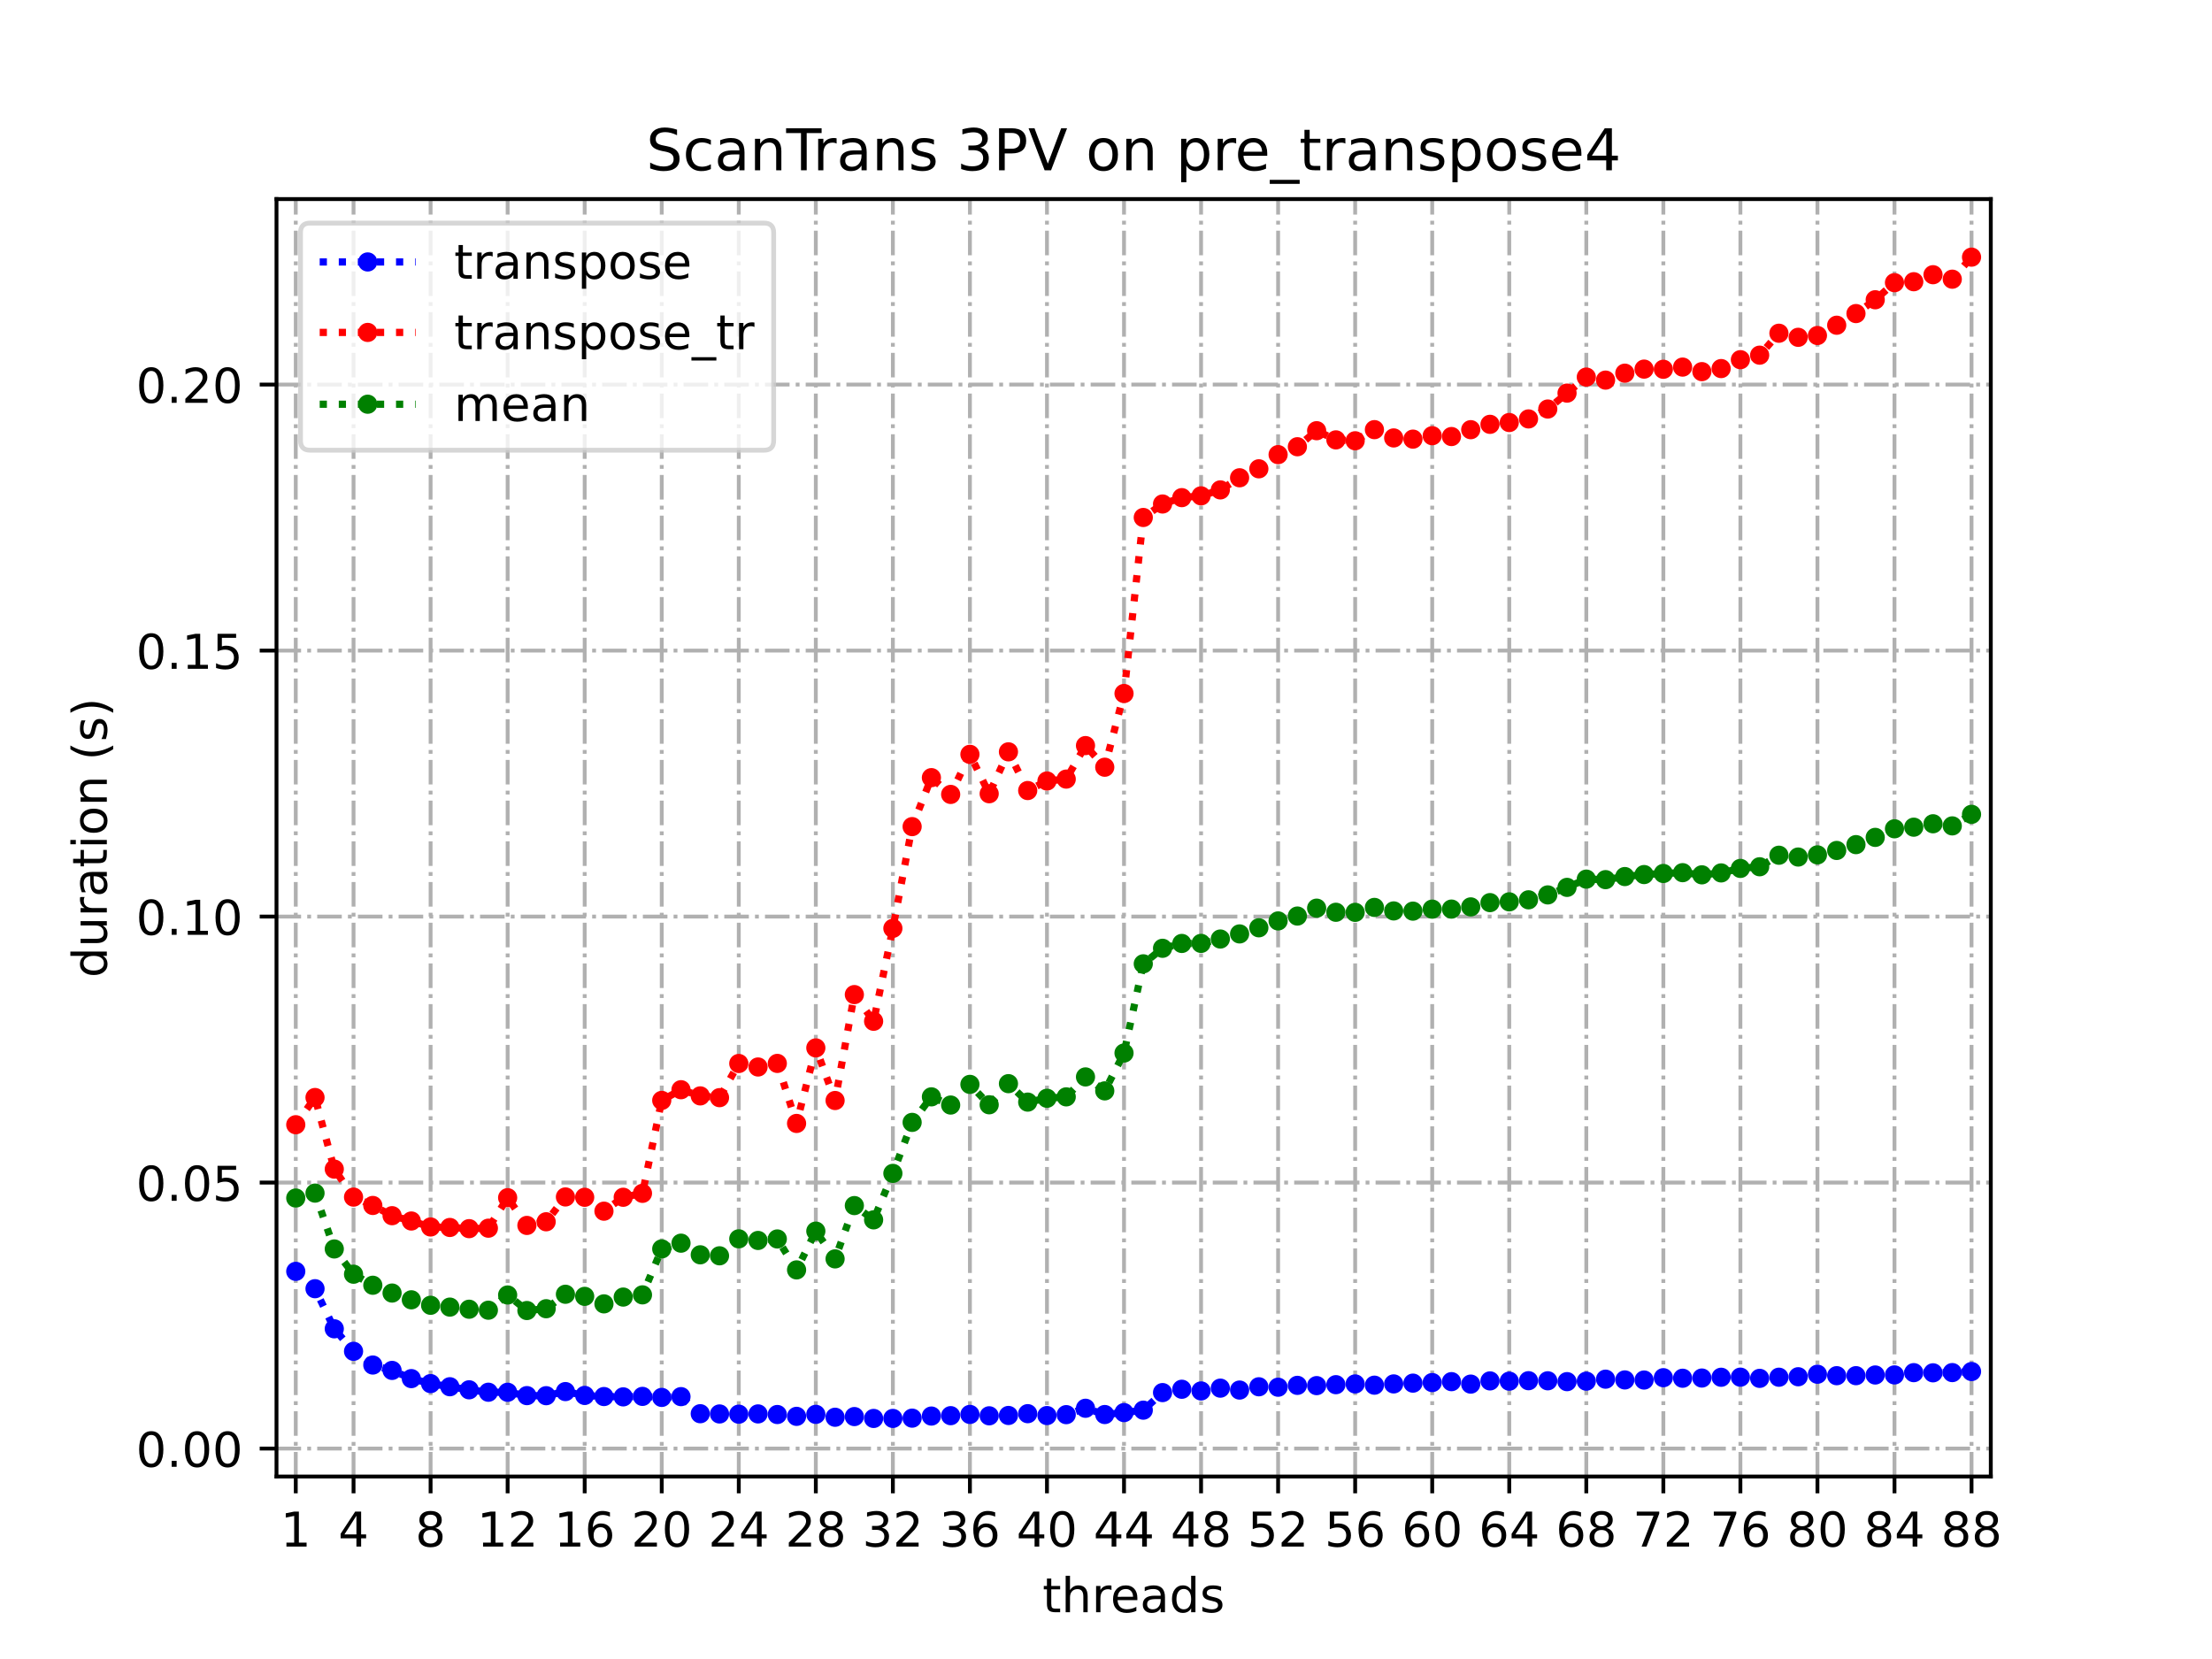 <?xml version="1.0" encoding="utf-8" standalone="no"?>
<!DOCTYPE svg PUBLIC "-//W3C//DTD SVG 1.1//EN"
  "http://www.w3.org/Graphics/SVG/1.1/DTD/svg11.dtd">
<!-- Created with matplotlib (https://matplotlib.org/) -->
<svg height="345.6pt" version="1.1" viewBox="0 0 460.8 345.6" width="460.8pt" xmlns="http://www.w3.org/2000/svg" xmlns:xlink="http://www.w3.org/1999/xlink">
 <defs>
  <style type="text/css">
*{stroke-linecap:butt;stroke-linejoin:round;}
  </style>
 </defs>
 <g id="figure_1">
  <g id="patch_1">
   <path d="M 0 345.6 
L 460.8 345.6 
L 460.8 0 
L 0 0 
z
" style="fill:#ffffff;"/>
  </g>
  <g id="axes_1">
   <g id="patch_2">
    <path d="M 57.6 307.584 
L 414.72 307.584 
L 414.72 41.472 
L 57.6 41.472 
z
" style="fill:#ffffff;"/>
   </g>
   <g id="matplotlib.axis_1">
    <g id="xtick_1">
     <g id="line2d_1">
      <path clip-path="url(#p66601916b2)" d="M 61.613 307.584 
L 61.613 41.472 
" style="fill:none;stroke:#b0b0b0;stroke-dasharray:5.12,1.28,0.8,1.28;stroke-dashoffset:0;stroke-width:0.8;"/>
     </g>
     <g id="line2d_2">
      <defs>
       <path d="M 0 0 
L 0 3.5 
" id="m1d4fffed10" style="stroke:#000000;stroke-width:0.8;"/>
      </defs>
      <g>
       <use style="stroke:#000000;stroke-width:0.8;" x="61.613" xlink:href="#m1d4fffed10" y="307.584"/>
      </g>
     </g>
     <g id="text_1">
      <!-- 1 -->
      <defs>
       <path d="M 12.406 8.297 
L 28.516 8.297 
L 28.516 63.922 
L 10.984 60.406 
L 10.984 69.391 
L 28.422 72.906 
L 38.281 72.906 
L 38.281 8.297 
L 54.391 8.297 
L 54.391 0 
L 12.406 0 
z
" id="DejaVuSans-49"/>
      </defs>
      <g transform="translate(58.431 322.182)scale(0.1 -0.1)">
       <use xlink:href="#DejaVuSans-49"/>
      </g>
     </g>
    </g>
    <g id="xtick_2">
     <g id="line2d_3">
      <path clip-path="url(#p66601916b2)" d="M 73.65 307.584 
L 73.65 41.472 
" style="fill:none;stroke:#b0b0b0;stroke-dasharray:5.12,1.28,0.8,1.28;stroke-dashoffset:0;stroke-width:0.8;"/>
     </g>
     <g id="line2d_4">
      <g>
       <use style="stroke:#000000;stroke-width:0.8;" x="73.65" xlink:href="#m1d4fffed10" y="307.584"/>
      </g>
     </g>
     <g id="text_2">
      <!-- 4 -->
      <defs>
       <path d="M 37.797 64.312 
L 12.891 25.391 
L 37.797 25.391 
z
M 35.203 72.906 
L 47.609 72.906 
L 47.609 25.391 
L 58.016 25.391 
L 58.016 17.188 
L 47.609 17.188 
L 47.609 0 
L 37.797 0 
L 37.797 17.188 
L 4.891 17.188 
L 4.891 26.703 
z
" id="DejaVuSans-52"/>
      </defs>
      <g transform="translate(70.469 322.182)scale(0.1 -0.1)">
       <use xlink:href="#DejaVuSans-52"/>
      </g>
     </g>
    </g>
    <g id="xtick_3">
     <g id="line2d_5">
      <path clip-path="url(#p66601916b2)" d="M 89.701 307.584 
L 89.701 41.472 
" style="fill:none;stroke:#b0b0b0;stroke-dasharray:5.12,1.28,0.8,1.28;stroke-dashoffset:0;stroke-width:0.8;"/>
     </g>
     <g id="line2d_6">
      <g>
       <use style="stroke:#000000;stroke-width:0.8;" x="89.701" xlink:href="#m1d4fffed10" y="307.584"/>
      </g>
     </g>
     <g id="text_3">
      <!-- 8 -->
      <defs>
       <path d="M 31.781 34.625 
Q 24.75 34.625 20.719 30.859 
Q 16.703 27.094 16.703 20.516 
Q 16.703 13.922 20.719 10.156 
Q 24.75 6.391 31.781 6.391 
Q 38.812 6.391 42.859 10.172 
Q 46.922 13.969 46.922 20.516 
Q 46.922 27.094 42.891 30.859 
Q 38.875 34.625 31.781 34.625 
z
M 21.922 38.812 
Q 15.578 40.375 12.031 44.719 
Q 8.5 49.078 8.5 55.328 
Q 8.5 64.062 14.719 69.141 
Q 20.953 74.219 31.781 74.219 
Q 42.672 74.219 48.875 69.141 
Q 55.078 64.062 55.078 55.328 
Q 55.078 49.078 51.531 44.719 
Q 48 40.375 41.703 38.812 
Q 48.828 37.156 52.797 32.312 
Q 56.781 27.484 56.781 20.516 
Q 56.781 9.906 50.312 4.234 
Q 43.844 -1.422 31.781 -1.422 
Q 19.734 -1.422 13.25 4.234 
Q 6.781 9.906 6.781 20.516 
Q 6.781 27.484 10.781 32.312 
Q 14.797 37.156 21.922 38.812 
z
M 18.312 54.391 
Q 18.312 48.734 21.844 45.562 
Q 25.391 42.391 31.781 42.391 
Q 38.141 42.391 41.719 45.562 
Q 45.312 48.734 45.312 54.391 
Q 45.312 60.062 41.719 63.234 
Q 38.141 66.406 31.781 66.406 
Q 25.391 66.406 21.844 63.234 
Q 18.312 60.062 18.312 54.391 
z
" id="DejaVuSans-56"/>
      </defs>
      <g transform="translate(86.519 322.182)scale(0.1 -0.1)">
       <use xlink:href="#DejaVuSans-56"/>
      </g>
     </g>
    </g>
    <g id="xtick_4">
     <g id="line2d_7">
      <path clip-path="url(#p66601916b2)" d="M 105.751 307.584 
L 105.751 41.472 
" style="fill:none;stroke:#b0b0b0;stroke-dasharray:5.12,1.28,0.8,1.28;stroke-dashoffset:0;stroke-width:0.8;"/>
     </g>
     <g id="line2d_8">
      <g>
       <use style="stroke:#000000;stroke-width:0.8;" x="105.751" xlink:href="#m1d4fffed10" y="307.584"/>
      </g>
     </g>
     <g id="text_4">
      <!-- 12 -->
      <defs>
       <path d="M 19.188 8.297 
L 53.609 8.297 
L 53.609 0 
L 7.328 0 
L 7.328 8.297 
Q 12.938 14.109 22.625 23.891 
Q 32.328 33.688 34.812 36.531 
Q 39.547 41.844 41.422 45.531 
Q 43.312 49.219 43.312 52.781 
Q 43.312 58.594 39.234 62.25 
Q 35.156 65.922 28.609 65.922 
Q 23.969 65.922 18.812 64.312 
Q 13.672 62.703 7.812 59.422 
L 7.812 69.391 
Q 13.766 71.781 18.938 73 
Q 24.125 74.219 28.422 74.219 
Q 39.75 74.219 46.484 68.547 
Q 53.219 62.891 53.219 53.422 
Q 53.219 48.922 51.531 44.891 
Q 49.859 40.875 45.406 35.406 
Q 44.188 33.984 37.641 27.219 
Q 31.109 20.453 19.188 8.297 
z
" id="DejaVuSans-50"/>
      </defs>
      <g transform="translate(99.389 322.182)scale(0.1 -0.1)">
       <use xlink:href="#DejaVuSans-49"/>
       <use x="63.623" xlink:href="#DejaVuSans-50"/>
      </g>
     </g>
    </g>
    <g id="xtick_5">
     <g id="line2d_9">
      <path clip-path="url(#p66601916b2)" d="M 121.801 307.584 
L 121.801 41.472 
" style="fill:none;stroke:#b0b0b0;stroke-dasharray:5.12,1.28,0.8,1.28;stroke-dashoffset:0;stroke-width:0.8;"/>
     </g>
     <g id="line2d_10">
      <g>
       <use style="stroke:#000000;stroke-width:0.8;" x="121.801" xlink:href="#m1d4fffed10" y="307.584"/>
      </g>
     </g>
     <g id="text_5">
      <!-- 16 -->
      <defs>
       <path d="M 33.016 40.375 
Q 26.375 40.375 22.484 35.828 
Q 18.609 31.297 18.609 23.391 
Q 18.609 15.531 22.484 10.953 
Q 26.375 6.391 33.016 6.391 
Q 39.656 6.391 43.531 10.953 
Q 47.406 15.531 47.406 23.391 
Q 47.406 31.297 43.531 35.828 
Q 39.656 40.375 33.016 40.375 
z
M 52.594 71.297 
L 52.594 62.312 
Q 48.875 64.062 45.094 64.984 
Q 41.312 65.922 37.594 65.922 
Q 27.828 65.922 22.672 59.328 
Q 17.531 52.734 16.797 39.406 
Q 19.672 43.656 24.016 45.922 
Q 28.375 48.188 33.594 48.188 
Q 44.578 48.188 50.953 41.516 
Q 57.328 34.859 57.328 23.391 
Q 57.328 12.156 50.688 5.359 
Q 44.047 -1.422 33.016 -1.422 
Q 20.359 -1.422 13.672 8.266 
Q 6.984 17.969 6.984 36.375 
Q 6.984 53.656 15.188 63.938 
Q 23.391 74.219 37.203 74.219 
Q 40.922 74.219 44.703 73.484 
Q 48.484 72.75 52.594 71.297 
z
" id="DejaVuSans-54"/>
      </defs>
      <g transform="translate(115.439 322.182)scale(0.1 -0.1)">
       <use xlink:href="#DejaVuSans-49"/>
       <use x="63.623" xlink:href="#DejaVuSans-54"/>
      </g>
     </g>
    </g>
    <g id="xtick_6">
     <g id="line2d_11">
      <path clip-path="url(#p66601916b2)" d="M 137.852 307.584 
L 137.852 41.472 
" style="fill:none;stroke:#b0b0b0;stroke-dasharray:5.12,1.28,0.8,1.28;stroke-dashoffset:0;stroke-width:0.8;"/>
     </g>
     <g id="line2d_12">
      <g>
       <use style="stroke:#000000;stroke-width:0.8;" x="137.852" xlink:href="#m1d4fffed10" y="307.584"/>
      </g>
     </g>
     <g id="text_6">
      <!-- 20 -->
      <defs>
       <path d="M 31.781 66.406 
Q 24.172 66.406 20.328 58.906 
Q 16.5 51.422 16.5 36.375 
Q 16.5 21.391 20.328 13.891 
Q 24.172 6.391 31.781 6.391 
Q 39.453 6.391 43.281 13.891 
Q 47.125 21.391 47.125 36.375 
Q 47.125 51.422 43.281 58.906 
Q 39.453 66.406 31.781 66.406 
z
M 31.781 74.219 
Q 44.047 74.219 50.516 64.516 
Q 56.984 54.828 56.984 36.375 
Q 56.984 17.969 50.516 8.266 
Q 44.047 -1.422 31.781 -1.422 
Q 19.531 -1.422 13.062 8.266 
Q 6.594 17.969 6.594 36.375 
Q 6.594 54.828 13.062 64.516 
Q 19.531 74.219 31.781 74.219 
z
" id="DejaVuSans-48"/>
      </defs>
      <g transform="translate(131.489 322.182)scale(0.1 -0.1)">
       <use xlink:href="#DejaVuSans-50"/>
       <use x="63.623" xlink:href="#DejaVuSans-48"/>
      </g>
     </g>
    </g>
    <g id="xtick_7">
     <g id="line2d_13">
      <path clip-path="url(#p66601916b2)" d="M 153.902 307.584 
L 153.902 41.472 
" style="fill:none;stroke:#b0b0b0;stroke-dasharray:5.12,1.28,0.8,1.28;stroke-dashoffset:0;stroke-width:0.8;"/>
     </g>
     <g id="line2d_14">
      <g>
       <use style="stroke:#000000;stroke-width:0.8;" x="153.902" xlink:href="#m1d4fffed10" y="307.584"/>
      </g>
     </g>
     <g id="text_7">
      <!-- 24 -->
      <g transform="translate(147.54 322.182)scale(0.1 -0.1)">
       <use xlink:href="#DejaVuSans-50"/>
       <use x="63.623" xlink:href="#DejaVuSans-52"/>
      </g>
     </g>
    </g>
    <g id="xtick_8">
     <g id="line2d_15">
      <path clip-path="url(#p66601916b2)" d="M 169.952 307.584 
L 169.952 41.472 
" style="fill:none;stroke:#b0b0b0;stroke-dasharray:5.12,1.28,0.8,1.28;stroke-dashoffset:0;stroke-width:0.8;"/>
     </g>
     <g id="line2d_16">
      <g>
       <use style="stroke:#000000;stroke-width:0.8;" x="169.952" xlink:href="#m1d4fffed10" y="307.584"/>
      </g>
     </g>
     <g id="text_8">
      <!-- 28 -->
      <g transform="translate(163.59 322.182)scale(0.1 -0.1)">
       <use xlink:href="#DejaVuSans-50"/>
       <use x="63.623" xlink:href="#DejaVuSans-56"/>
      </g>
     </g>
    </g>
    <g id="xtick_9">
     <g id="line2d_17">
      <path clip-path="url(#p66601916b2)" d="M 186.003 307.584 
L 186.003 41.472 
" style="fill:none;stroke:#b0b0b0;stroke-dasharray:5.12,1.28,0.8,1.28;stroke-dashoffset:0;stroke-width:0.8;"/>
     </g>
     <g id="line2d_18">
      <g>
       <use style="stroke:#000000;stroke-width:0.8;" x="186.003" xlink:href="#m1d4fffed10" y="307.584"/>
      </g>
     </g>
     <g id="text_9">
      <!-- 32 -->
      <defs>
       <path d="M 40.578 39.312 
Q 47.656 37.797 51.625 33 
Q 55.609 28.219 55.609 21.188 
Q 55.609 10.406 48.188 4.484 
Q 40.766 -1.422 27.094 -1.422 
Q 22.516 -1.422 17.656 -0.516 
Q 12.797 0.391 7.625 2.203 
L 7.625 11.719 
Q 11.719 9.328 16.594 8.109 
Q 21.484 6.891 26.812 6.891 
Q 36.078 6.891 40.938 10.547 
Q 45.797 14.203 45.797 21.188 
Q 45.797 27.641 41.281 31.266 
Q 36.766 34.906 28.719 34.906 
L 20.219 34.906 
L 20.219 43.016 
L 29.109 43.016 
Q 36.375 43.016 40.234 45.922 
Q 44.094 48.828 44.094 54.297 
Q 44.094 59.906 40.109 62.906 
Q 36.141 65.922 28.719 65.922 
Q 24.656 65.922 20.016 65.031 
Q 15.375 64.156 9.812 62.312 
L 9.812 71.094 
Q 15.438 72.656 20.344 73.438 
Q 25.25 74.219 29.594 74.219 
Q 40.828 74.219 47.359 69.109 
Q 53.906 64.016 53.906 55.328 
Q 53.906 49.266 50.438 45.094 
Q 46.969 40.922 40.578 39.312 
z
" id="DejaVuSans-51"/>
      </defs>
      <g transform="translate(179.64 322.182)scale(0.1 -0.1)">
       <use xlink:href="#DejaVuSans-51"/>
       <use x="63.623" xlink:href="#DejaVuSans-50"/>
      </g>
     </g>
    </g>
    <g id="xtick_10">
     <g id="line2d_19">
      <path clip-path="url(#p66601916b2)" d="M 202.053 307.584 
L 202.053 41.472 
" style="fill:none;stroke:#b0b0b0;stroke-dasharray:5.12,1.28,0.8,1.28;stroke-dashoffset:0;stroke-width:0.8;"/>
     </g>
     <g id="line2d_20">
      <g>
       <use style="stroke:#000000;stroke-width:0.8;" x="202.053" xlink:href="#m1d4fffed10" y="307.584"/>
      </g>
     </g>
     <g id="text_10">
      <!-- 36 -->
      <g transform="translate(195.691 322.182)scale(0.1 -0.1)">
       <use xlink:href="#DejaVuSans-51"/>
       <use x="63.623" xlink:href="#DejaVuSans-54"/>
      </g>
     </g>
    </g>
    <g id="xtick_11">
     <g id="line2d_21">
      <path clip-path="url(#p66601916b2)" d="M 218.103 307.584 
L 218.103 41.472 
" style="fill:none;stroke:#b0b0b0;stroke-dasharray:5.12,1.28,0.8,1.28;stroke-dashoffset:0;stroke-width:0.8;"/>
     </g>
     <g id="line2d_22">
      <g>
       <use style="stroke:#000000;stroke-width:0.8;" x="218.103" xlink:href="#m1d4fffed10" y="307.584"/>
      </g>
     </g>
     <g id="text_11">
      <!-- 40 -->
      <g transform="translate(211.741 322.182)scale(0.1 -0.1)">
       <use xlink:href="#DejaVuSans-52"/>
       <use x="63.623" xlink:href="#DejaVuSans-48"/>
      </g>
     </g>
    </g>
    <g id="xtick_12">
     <g id="line2d_23">
      <path clip-path="url(#p66601916b2)" d="M 234.154 307.584 
L 234.154 41.472 
" style="fill:none;stroke:#b0b0b0;stroke-dasharray:5.12,1.28,0.8,1.28;stroke-dashoffset:0;stroke-width:0.8;"/>
     </g>
     <g id="line2d_24">
      <g>
       <use style="stroke:#000000;stroke-width:0.8;" x="234.154" xlink:href="#m1d4fffed10" y="307.584"/>
      </g>
     </g>
     <g id="text_12">
      <!-- 44 -->
      <g transform="translate(227.791 322.182)scale(0.1 -0.1)">
       <use xlink:href="#DejaVuSans-52"/>
       <use x="63.623" xlink:href="#DejaVuSans-52"/>
      </g>
     </g>
    </g>
    <g id="xtick_13">
     <g id="line2d_25">
      <path clip-path="url(#p66601916b2)" d="M 250.204 307.584 
L 250.204 41.472 
" style="fill:none;stroke:#b0b0b0;stroke-dasharray:5.12,1.28,0.8,1.28;stroke-dashoffset:0;stroke-width:0.8;"/>
     </g>
     <g id="line2d_26">
      <g>
       <use style="stroke:#000000;stroke-width:0.8;" x="250.204" xlink:href="#m1d4fffed10" y="307.584"/>
      </g>
     </g>
     <g id="text_13">
      <!-- 48 -->
      <g transform="translate(243.842 322.182)scale(0.1 -0.1)">
       <use xlink:href="#DejaVuSans-52"/>
       <use x="63.623" xlink:href="#DejaVuSans-56"/>
      </g>
     </g>
    </g>
    <g id="xtick_14">
     <g id="line2d_27">
      <path clip-path="url(#p66601916b2)" d="M 266.254 307.584 
L 266.254 41.472 
" style="fill:none;stroke:#b0b0b0;stroke-dasharray:5.12,1.28,0.8,1.28;stroke-dashoffset:0;stroke-width:0.8;"/>
     </g>
     <g id="line2d_28">
      <g>
       <use style="stroke:#000000;stroke-width:0.8;" x="266.254" xlink:href="#m1d4fffed10" y="307.584"/>
      </g>
     </g>
     <g id="text_14">
      <!-- 52 -->
      <defs>
       <path d="M 10.797 72.906 
L 49.516 72.906 
L 49.516 64.594 
L 19.828 64.594 
L 19.828 46.734 
Q 21.969 47.469 24.109 47.828 
Q 26.266 48.188 28.422 48.188 
Q 40.625 48.188 47.75 41.5 
Q 54.891 34.812 54.891 23.391 
Q 54.891 11.625 47.562 5.094 
Q 40.234 -1.422 26.906 -1.422 
Q 22.312 -1.422 17.547 -0.641 
Q 12.797 0.141 7.719 1.703 
L 7.719 11.625 
Q 12.109 9.234 16.797 8.062 
Q 21.484 6.891 26.703 6.891 
Q 35.156 6.891 40.078 11.328 
Q 45.016 15.766 45.016 23.391 
Q 45.016 31 40.078 35.438 
Q 35.156 39.891 26.703 39.891 
Q 22.75 39.891 18.812 39.016 
Q 14.891 38.141 10.797 36.281 
z
" id="DejaVuSans-53"/>
      </defs>
      <g transform="translate(259.892 322.182)scale(0.1 -0.1)">
       <use xlink:href="#DejaVuSans-53"/>
       <use x="63.623" xlink:href="#DejaVuSans-50"/>
      </g>
     </g>
    </g>
    <g id="xtick_15">
     <g id="line2d_29">
      <path clip-path="url(#p66601916b2)" d="M 282.305 307.584 
L 282.305 41.472 
" style="fill:none;stroke:#b0b0b0;stroke-dasharray:5.12,1.28,0.8,1.28;stroke-dashoffset:0;stroke-width:0.8;"/>
     </g>
     <g id="line2d_30">
      <g>
       <use style="stroke:#000000;stroke-width:0.8;" x="282.305" xlink:href="#m1d4fffed10" y="307.584"/>
      </g>
     </g>
     <g id="text_15">
      <!-- 56 -->
      <g transform="translate(275.942 322.182)scale(0.1 -0.1)">
       <use xlink:href="#DejaVuSans-53"/>
       <use x="63.623" xlink:href="#DejaVuSans-54"/>
      </g>
     </g>
    </g>
    <g id="xtick_16">
     <g id="line2d_31">
      <path clip-path="url(#p66601916b2)" d="M 298.355 307.584 
L 298.355 41.472 
" style="fill:none;stroke:#b0b0b0;stroke-dasharray:5.12,1.28,0.8,1.28;stroke-dashoffset:0;stroke-width:0.8;"/>
     </g>
     <g id="line2d_32">
      <g>
       <use style="stroke:#000000;stroke-width:0.8;" x="298.355" xlink:href="#m1d4fffed10" y="307.584"/>
      </g>
     </g>
     <g id="text_16">
      <!-- 60 -->
      <g transform="translate(291.993 322.182)scale(0.1 -0.1)">
       <use xlink:href="#DejaVuSans-54"/>
       <use x="63.623" xlink:href="#DejaVuSans-48"/>
      </g>
     </g>
    </g>
    <g id="xtick_17">
     <g id="line2d_33">
      <path clip-path="url(#p66601916b2)" d="M 314.405 307.584 
L 314.405 41.472 
" style="fill:none;stroke:#b0b0b0;stroke-dasharray:5.12,1.28,0.8,1.28;stroke-dashoffset:0;stroke-width:0.8;"/>
     </g>
     <g id="line2d_34">
      <g>
       <use style="stroke:#000000;stroke-width:0.8;" x="314.405" xlink:href="#m1d4fffed10" y="307.584"/>
      </g>
     </g>
     <g id="text_17">
      <!-- 64 -->
      <g transform="translate(308.043 322.182)scale(0.1 -0.1)">
       <use xlink:href="#DejaVuSans-54"/>
       <use x="63.623" xlink:href="#DejaVuSans-52"/>
      </g>
     </g>
    </g>
    <g id="xtick_18">
     <g id="line2d_35">
      <path clip-path="url(#p66601916b2)" d="M 330.456 307.584 
L 330.456 41.472 
" style="fill:none;stroke:#b0b0b0;stroke-dasharray:5.12,1.28,0.8,1.28;stroke-dashoffset:0;stroke-width:0.8;"/>
     </g>
     <g id="line2d_36">
      <g>
       <use style="stroke:#000000;stroke-width:0.8;" x="330.456" xlink:href="#m1d4fffed10" y="307.584"/>
      </g>
     </g>
     <g id="text_18">
      <!-- 68 -->
      <g transform="translate(324.093 322.182)scale(0.1 -0.1)">
       <use xlink:href="#DejaVuSans-54"/>
       <use x="63.623" xlink:href="#DejaVuSans-56"/>
      </g>
     </g>
    </g>
    <g id="xtick_19">
     <g id="line2d_37">
      <path clip-path="url(#p66601916b2)" d="M 346.506 307.584 
L 346.506 41.472 
" style="fill:none;stroke:#b0b0b0;stroke-dasharray:5.12,1.28,0.8,1.28;stroke-dashoffset:0;stroke-width:0.8;"/>
     </g>
     <g id="line2d_38">
      <g>
       <use style="stroke:#000000;stroke-width:0.8;" x="346.506" xlink:href="#m1d4fffed10" y="307.584"/>
      </g>
     </g>
     <g id="text_19">
      <!-- 72 -->
      <defs>
       <path d="M 8.203 72.906 
L 55.078 72.906 
L 55.078 68.703 
L 28.609 0 
L 18.312 0 
L 43.219 64.594 
L 8.203 64.594 
z
" id="DejaVuSans-55"/>
      </defs>
      <g transform="translate(340.144 322.182)scale(0.1 -0.1)">
       <use xlink:href="#DejaVuSans-55"/>
       <use x="63.623" xlink:href="#DejaVuSans-50"/>
      </g>
     </g>
    </g>
    <g id="xtick_20">
     <g id="line2d_39">
      <path clip-path="url(#p66601916b2)" d="M 362.556 307.584 
L 362.556 41.472 
" style="fill:none;stroke:#b0b0b0;stroke-dasharray:5.12,1.28,0.8,1.28;stroke-dashoffset:0;stroke-width:0.8;"/>
     </g>
     <g id="line2d_40">
      <g>
       <use style="stroke:#000000;stroke-width:0.8;" x="362.556" xlink:href="#m1d4fffed10" y="307.584"/>
      </g>
     </g>
     <g id="text_20">
      <!-- 76 -->
      <g transform="translate(356.194 322.182)scale(0.1 -0.1)">
       <use xlink:href="#DejaVuSans-55"/>
       <use x="63.623" xlink:href="#DejaVuSans-54"/>
      </g>
     </g>
    </g>
    <g id="xtick_21">
     <g id="line2d_41">
      <path clip-path="url(#p66601916b2)" d="M 378.607 307.584 
L 378.607 41.472 
" style="fill:none;stroke:#b0b0b0;stroke-dasharray:5.12,1.28,0.8,1.28;stroke-dashoffset:0;stroke-width:0.8;"/>
     </g>
     <g id="line2d_42">
      <g>
       <use style="stroke:#000000;stroke-width:0.8;" x="378.607" xlink:href="#m1d4fffed10" y="307.584"/>
      </g>
     </g>
     <g id="text_21">
      <!-- 80 -->
      <g transform="translate(372.244 322.182)scale(0.1 -0.1)">
       <use xlink:href="#DejaVuSans-56"/>
       <use x="63.623" xlink:href="#DejaVuSans-48"/>
      </g>
     </g>
    </g>
    <g id="xtick_22">
     <g id="line2d_43">
      <path clip-path="url(#p66601916b2)" d="M 394.657 307.584 
L 394.657 41.472 
" style="fill:none;stroke:#b0b0b0;stroke-dasharray:5.12,1.28,0.8,1.28;stroke-dashoffset:0;stroke-width:0.8;"/>
     </g>
     <g id="line2d_44">
      <g>
       <use style="stroke:#000000;stroke-width:0.8;" x="394.657" xlink:href="#m1d4fffed10" y="307.584"/>
      </g>
     </g>
     <g id="text_22">
      <!-- 84 -->
      <g transform="translate(388.295 322.182)scale(0.1 -0.1)">
       <use xlink:href="#DejaVuSans-56"/>
       <use x="63.623" xlink:href="#DejaVuSans-52"/>
      </g>
     </g>
    </g>
    <g id="xtick_23">
     <g id="line2d_45">
      <path clip-path="url(#p66601916b2)" d="M 410.707 307.584 
L 410.707 41.472 
" style="fill:none;stroke:#b0b0b0;stroke-dasharray:5.12,1.28,0.8,1.28;stroke-dashoffset:0;stroke-width:0.8;"/>
     </g>
     <g id="line2d_46">
      <g>
       <use style="stroke:#000000;stroke-width:0.8;" x="410.707" xlink:href="#m1d4fffed10" y="307.584"/>
      </g>
     </g>
     <g id="text_23">
      <!-- 88 -->
      <g transform="translate(404.345 322.182)scale(0.1 -0.1)">
       <use xlink:href="#DejaVuSans-56"/>
       <use x="63.623" xlink:href="#DejaVuSans-56"/>
      </g>
     </g>
    </g>
    <g id="text_24">
     <!-- threads -->
     <defs>
      <path d="M 18.312 70.219 
L 18.312 54.688 
L 36.812 54.688 
L 36.812 47.703 
L 18.312 47.703 
L 18.312 18.016 
Q 18.312 11.328 20.141 9.422 
Q 21.969 7.516 27.594 7.516 
L 36.812 7.516 
L 36.812 0 
L 27.594 0 
Q 17.188 0 13.234 3.875 
Q 9.281 7.766 9.281 18.016 
L 9.281 47.703 
L 2.688 47.703 
L 2.688 54.688 
L 9.281 54.688 
L 9.281 70.219 
z
" id="DejaVuSans-116"/>
      <path d="M 54.891 33.016 
L 54.891 0 
L 45.906 0 
L 45.906 32.719 
Q 45.906 40.484 42.875 44.328 
Q 39.844 48.188 33.797 48.188 
Q 26.516 48.188 22.312 43.547 
Q 18.109 38.922 18.109 30.906 
L 18.109 0 
L 9.078 0 
L 9.078 75.984 
L 18.109 75.984 
L 18.109 46.188 
Q 21.344 51.125 25.703 53.562 
Q 30.078 56 35.797 56 
Q 45.219 56 50.047 50.172 
Q 54.891 44.344 54.891 33.016 
z
" id="DejaVuSans-104"/>
      <path d="M 41.109 46.297 
Q 39.594 47.172 37.812 47.578 
Q 36.031 48 33.891 48 
Q 26.266 48 22.188 43.047 
Q 18.109 38.094 18.109 28.812 
L 18.109 0 
L 9.078 0 
L 9.078 54.688 
L 18.109 54.688 
L 18.109 46.188 
Q 20.953 51.172 25.484 53.578 
Q 30.031 56 36.531 56 
Q 37.453 56 38.578 55.875 
Q 39.703 55.766 41.062 55.516 
z
" id="DejaVuSans-114"/>
      <path d="M 56.203 29.594 
L 56.203 25.203 
L 14.891 25.203 
Q 15.484 15.922 20.484 11.062 
Q 25.484 6.203 34.422 6.203 
Q 39.594 6.203 44.453 7.469 
Q 49.312 8.734 54.109 11.281 
L 54.109 2.781 
Q 49.266 0.734 44.188 -0.344 
Q 39.109 -1.422 33.891 -1.422 
Q 20.797 -1.422 13.156 6.188 
Q 5.516 13.812 5.516 26.812 
Q 5.516 40.234 12.766 48.109 
Q 20.016 56 32.328 56 
Q 43.359 56 49.781 48.891 
Q 56.203 41.797 56.203 29.594 
z
M 47.219 32.234 
Q 47.125 39.594 43.094 43.984 
Q 39.062 48.391 32.422 48.391 
Q 24.906 48.391 20.391 44.141 
Q 15.875 39.891 15.188 32.172 
z
" id="DejaVuSans-101"/>
      <path d="M 34.281 27.484 
Q 23.391 27.484 19.188 25 
Q 14.984 22.516 14.984 16.5 
Q 14.984 11.719 18.141 8.906 
Q 21.297 6.109 26.703 6.109 
Q 34.188 6.109 38.703 11.406 
Q 43.219 16.703 43.219 25.484 
L 43.219 27.484 
z
M 52.203 31.203 
L 52.203 0 
L 43.219 0 
L 43.219 8.297 
Q 40.141 3.328 35.547 0.953 
Q 30.953 -1.422 24.312 -1.422 
Q 15.922 -1.422 10.953 3.297 
Q 6 8.016 6 15.922 
Q 6 25.141 12.172 29.828 
Q 18.359 34.516 30.609 34.516 
L 43.219 34.516 
L 43.219 35.406 
Q 43.219 41.609 39.141 45 
Q 35.062 48.391 27.688 48.391 
Q 23 48.391 18.547 47.266 
Q 14.109 46.141 10.016 43.891 
L 10.016 52.203 
Q 14.938 54.109 19.578 55.047 
Q 24.219 56 28.609 56 
Q 40.484 56 46.344 49.844 
Q 52.203 43.703 52.203 31.203 
z
" id="DejaVuSans-97"/>
      <path d="M 45.406 46.391 
L 45.406 75.984 
L 54.391 75.984 
L 54.391 0 
L 45.406 0 
L 45.406 8.203 
Q 42.578 3.328 38.25 0.953 
Q 33.938 -1.422 27.875 -1.422 
Q 17.969 -1.422 11.734 6.484 
Q 5.516 14.406 5.516 27.297 
Q 5.516 40.188 11.734 48.094 
Q 17.969 56 27.875 56 
Q 33.938 56 38.25 53.625 
Q 42.578 51.266 45.406 46.391 
z
M 14.797 27.297 
Q 14.797 17.391 18.875 11.75 
Q 22.953 6.109 30.078 6.109 
Q 37.203 6.109 41.297 11.75 
Q 45.406 17.391 45.406 27.297 
Q 45.406 37.203 41.297 42.844 
Q 37.203 48.484 30.078 48.484 
Q 22.953 48.484 18.875 42.844 
Q 14.797 37.203 14.797 27.297 
z
" id="DejaVuSans-100"/>
      <path d="M 44.281 53.078 
L 44.281 44.578 
Q 40.484 46.531 36.375 47.5 
Q 32.281 48.484 27.875 48.484 
Q 21.188 48.484 17.844 46.438 
Q 14.5 44.391 14.5 40.281 
Q 14.5 37.156 16.891 35.375 
Q 19.281 33.594 26.516 31.984 
L 29.594 31.297 
Q 39.156 29.25 43.188 25.516 
Q 47.219 21.781 47.219 15.094 
Q 47.219 7.469 41.188 3.016 
Q 35.156 -1.422 24.609 -1.422 
Q 20.219 -1.422 15.453 -0.562 
Q 10.688 0.297 5.422 2 
L 5.422 11.281 
Q 10.406 8.688 15.234 7.391 
Q 20.062 6.109 24.812 6.109 
Q 31.156 6.109 34.562 8.281 
Q 37.984 10.453 37.984 14.406 
Q 37.984 18.062 35.516 20.016 
Q 33.062 21.969 24.703 23.781 
L 21.578 24.516 
Q 13.234 26.266 9.516 29.906 
Q 5.812 33.547 5.812 39.891 
Q 5.812 47.609 11.281 51.797 
Q 16.75 56 26.812 56 
Q 31.781 56 36.172 55.266 
Q 40.578 54.547 44.281 53.078 
z
" id="DejaVuSans-115"/>
     </defs>
     <g transform="translate(217.169 335.861)scale(0.1 -0.1)">
      <use xlink:href="#DejaVuSans-116"/>
      <use x="39.209" xlink:href="#DejaVuSans-104"/>
      <use x="102.588" xlink:href="#DejaVuSans-114"/>
      <use x="141.451" xlink:href="#DejaVuSans-101"/>
      <use x="202.975" xlink:href="#DejaVuSans-97"/>
      <use x="264.254" xlink:href="#DejaVuSans-100"/>
      <use x="327.73" xlink:href="#DejaVuSans-115"/>
     </g>
    </g>
   </g>
   <g id="matplotlib.axis_2">
    <g id="ytick_1">
     <g id="line2d_47">
      <path clip-path="url(#p66601916b2)" d="M 57.6 301.762 
L 414.72 301.762 
" style="fill:none;stroke:#b0b0b0;stroke-dasharray:5.12,1.28,0.8,1.28;stroke-dashoffset:0;stroke-width:0.8;"/>
     </g>
     <g id="line2d_48">
      <defs>
       <path d="M 0 0 
L -3.5 0 
" id="me59d05e51c" style="stroke:#000000;stroke-width:0.8;"/>
      </defs>
      <g>
       <use style="stroke:#000000;stroke-width:0.8;" x="57.6" xlink:href="#me59d05e51c" y="301.762"/>
      </g>
     </g>
     <g id="text_25">
      <!-- 0.00 -->
      <defs>
       <path d="M 10.688 12.406 
L 21 12.406 
L 21 0 
L 10.688 0 
z
" id="DejaVuSans-46"/>
      </defs>
      <g transform="translate(28.334 305.561)scale(0.1 -0.1)">
       <use xlink:href="#DejaVuSans-48"/>
       <use x="63.623" xlink:href="#DejaVuSans-46"/>
       <use x="95.41" xlink:href="#DejaVuSans-48"/>
       <use x="159.033" xlink:href="#DejaVuSans-48"/>
      </g>
     </g>
    </g>
    <g id="ytick_2">
     <g id="line2d_49">
      <path clip-path="url(#p66601916b2)" d="M 57.6 246.35 
L 414.72 246.35 
" style="fill:none;stroke:#b0b0b0;stroke-dasharray:5.12,1.28,0.8,1.28;stroke-dashoffset:0;stroke-width:0.8;"/>
     </g>
     <g id="line2d_50">
      <g>
       <use style="stroke:#000000;stroke-width:0.8;" x="57.6" xlink:href="#me59d05e51c" y="246.35"/>
      </g>
     </g>
     <g id="text_26">
      <!-- 0.05 -->
      <g transform="translate(28.334 250.149)scale(0.1 -0.1)">
       <use xlink:href="#DejaVuSans-48"/>
       <use x="63.623" xlink:href="#DejaVuSans-46"/>
       <use x="95.41" xlink:href="#DejaVuSans-48"/>
       <use x="159.033" xlink:href="#DejaVuSans-53"/>
      </g>
     </g>
    </g>
    <g id="ytick_3">
     <g id="line2d_51">
      <path clip-path="url(#p66601916b2)" d="M 57.6 190.938 
L 414.72 190.938 
" style="fill:none;stroke:#b0b0b0;stroke-dasharray:5.12,1.28,0.8,1.28;stroke-dashoffset:0;stroke-width:0.8;"/>
     </g>
     <g id="line2d_52">
      <g>
       <use style="stroke:#000000;stroke-width:0.8;" x="57.6" xlink:href="#me59d05e51c" y="190.938"/>
      </g>
     </g>
     <g id="text_27">
      <!-- 0.10 -->
      <g transform="translate(28.334 194.737)scale(0.1 -0.1)">
       <use xlink:href="#DejaVuSans-48"/>
       <use x="63.623" xlink:href="#DejaVuSans-46"/>
       <use x="95.41" xlink:href="#DejaVuSans-49"/>
       <use x="159.033" xlink:href="#DejaVuSans-48"/>
      </g>
     </g>
    </g>
    <g id="ytick_4">
     <g id="line2d_53">
      <path clip-path="url(#p66601916b2)" d="M 57.6 135.526 
L 414.72 135.526 
" style="fill:none;stroke:#b0b0b0;stroke-dasharray:5.12,1.28,0.8,1.28;stroke-dashoffset:0;stroke-width:0.8;"/>
     </g>
     <g id="line2d_54">
      <g>
       <use style="stroke:#000000;stroke-width:0.8;" x="57.6" xlink:href="#me59d05e51c" y="135.526"/>
      </g>
     </g>
     <g id="text_28">
      <!-- 0.15 -->
      <g transform="translate(28.334 139.326)scale(0.1 -0.1)">
       <use xlink:href="#DejaVuSans-48"/>
       <use x="63.623" xlink:href="#DejaVuSans-46"/>
       <use x="95.41" xlink:href="#DejaVuSans-49"/>
       <use x="159.033" xlink:href="#DejaVuSans-53"/>
      </g>
     </g>
    </g>
    <g id="ytick_5">
     <g id="line2d_55">
      <path clip-path="url(#p66601916b2)" d="M 57.6 80.115 
L 414.72 80.115 
" style="fill:none;stroke:#b0b0b0;stroke-dasharray:5.12,1.28,0.8,1.28;stroke-dashoffset:0;stroke-width:0.8;"/>
     </g>
     <g id="line2d_56">
      <g>
       <use style="stroke:#000000;stroke-width:0.8;" x="57.6" xlink:href="#me59d05e51c" y="80.115"/>
      </g>
     </g>
     <g id="text_29">
      <!-- 0.20 -->
      <g transform="translate(28.334 83.914)scale(0.1 -0.1)">
       <use xlink:href="#DejaVuSans-48"/>
       <use x="63.623" xlink:href="#DejaVuSans-46"/>
       <use x="95.41" xlink:href="#DejaVuSans-50"/>
       <use x="159.033" xlink:href="#DejaVuSans-48"/>
      </g>
     </g>
    </g>
    <g id="text_30">
     <!-- duration (s) -->
     <defs>
      <path d="M 8.5 21.578 
L 8.5 54.688 
L 17.484 54.688 
L 17.484 21.922 
Q 17.484 14.156 20.5 10.266 
Q 23.531 6.391 29.594 6.391 
Q 36.859 6.391 41.078 11.031 
Q 45.312 15.672 45.312 23.688 
L 45.312 54.688 
L 54.297 54.688 
L 54.297 0 
L 45.312 0 
L 45.312 8.406 
Q 42.047 3.422 37.719 1 
Q 33.406 -1.422 27.688 -1.422 
Q 18.266 -1.422 13.375 4.438 
Q 8.5 10.297 8.5 21.578 
z
M 31.109 56 
z
" id="DejaVuSans-117"/>
      <path d="M 9.422 54.688 
L 18.406 54.688 
L 18.406 0 
L 9.422 0 
z
M 9.422 75.984 
L 18.406 75.984 
L 18.406 64.594 
L 9.422 64.594 
z
" id="DejaVuSans-105"/>
      <path d="M 30.609 48.391 
Q 23.391 48.391 19.188 42.75 
Q 14.984 37.109 14.984 27.297 
Q 14.984 17.484 19.156 11.844 
Q 23.344 6.203 30.609 6.203 
Q 37.797 6.203 41.984 11.859 
Q 46.188 17.531 46.188 27.297 
Q 46.188 37.016 41.984 42.703 
Q 37.797 48.391 30.609 48.391 
z
M 30.609 56 
Q 42.328 56 49.016 48.375 
Q 55.719 40.766 55.719 27.297 
Q 55.719 13.875 49.016 6.219 
Q 42.328 -1.422 30.609 -1.422 
Q 18.844 -1.422 12.172 6.219 
Q 5.516 13.875 5.516 27.297 
Q 5.516 40.766 12.172 48.375 
Q 18.844 56 30.609 56 
z
" id="DejaVuSans-111"/>
      <path d="M 54.891 33.016 
L 54.891 0 
L 45.906 0 
L 45.906 32.719 
Q 45.906 40.484 42.875 44.328 
Q 39.844 48.188 33.797 48.188 
Q 26.516 48.188 22.312 43.547 
Q 18.109 38.922 18.109 30.906 
L 18.109 0 
L 9.078 0 
L 9.078 54.688 
L 18.109 54.688 
L 18.109 46.188 
Q 21.344 51.125 25.703 53.562 
Q 30.078 56 35.797 56 
Q 45.219 56 50.047 50.172 
Q 54.891 44.344 54.891 33.016 
z
" id="DejaVuSans-110"/>
      <path id="DejaVuSans-32"/>
      <path d="M 31 75.875 
Q 24.469 64.656 21.281 53.656 
Q 18.109 42.672 18.109 31.391 
Q 18.109 20.125 21.312 9.062 
Q 24.516 -2 31 -13.188 
L 23.188 -13.188 
Q 15.875 -1.703 12.234 9.375 
Q 8.594 20.453 8.594 31.391 
Q 8.594 42.281 12.203 53.312 
Q 15.828 64.359 23.188 75.875 
z
" id="DejaVuSans-40"/>
      <path d="M 8.016 75.875 
L 15.828 75.875 
Q 23.141 64.359 26.781 53.312 
Q 30.422 42.281 30.422 31.391 
Q 30.422 20.453 26.781 9.375 
Q 23.141 -1.703 15.828 -13.188 
L 8.016 -13.188 
Q 14.5 -2 17.703 9.062 
Q 20.906 20.125 20.906 31.391 
Q 20.906 42.672 17.703 53.656 
Q 14.5 64.656 8.016 75.875 
z
" id="DejaVuSans-41"/>
     </defs>
     <g transform="translate(22.255 203.663)rotate(-90)scale(0.1 -0.1)">
      <use xlink:href="#DejaVuSans-100"/>
      <use x="63.477" xlink:href="#DejaVuSans-117"/>
      <use x="126.855" xlink:href="#DejaVuSans-114"/>
      <use x="167.969" xlink:href="#DejaVuSans-97"/>
      <use x="229.248" xlink:href="#DejaVuSans-116"/>
      <use x="268.457" xlink:href="#DejaVuSans-105"/>
      <use x="296.24" xlink:href="#DejaVuSans-111"/>
      <use x="357.422" xlink:href="#DejaVuSans-110"/>
      <use x="420.801" xlink:href="#DejaVuSans-32"/>
      <use x="452.588" xlink:href="#DejaVuSans-40"/>
      <use x="491.602" xlink:href="#DejaVuSans-115"/>
      <use x="543.701" xlink:href="#DejaVuSans-41"/>
     </g>
    </g>
   </g>
   <g id="line2d_57">
    <path clip-path="url(#p66601916b2)" d="M 61.613 264.848 
L 65.625 268.463 
L 69.638 276.815 
L 73.65 281.503 
L 77.663 284.361 
L 81.676 285.482 
L 85.688 287.19 
L 89.701 288.23 
L 93.713 288.883 
L 97.726 289.522 
L 101.738 290.027 
L 105.751 290.035 
L 109.764 290.734 
L 113.776 290.749 
L 117.789 289.892 
L 121.801 290.691 
L 125.814 290.926 
L 129.827 290.994 
L 133.839 290.893 
L 137.852 291.108 
L 141.864 290.944 
L 145.877 294.503 
L 149.889 294.554 
L 153.902 294.599 
L 157.915 294.544 
L 161.927 294.669 
L 165.94 295.053 
L 169.952 294.636 
L 173.965 295.24 
L 177.978 295.098 
L 181.99 295.488 
L 186.003 295.484 
L 190.015 295.426 
L 194.028 294.991 
L 198.04 294.909 
L 202.053 294.651 
L 206.066 294.939 
L 210.078 294.868 
L 214.091 294.494 
L 218.103 294.885 
L 222.116 294.696 
L 226.129 293.367 
L 230.141 294.673 
L 234.154 294.271 
L 238.166 293.763 
L 242.179 290.102 
L 246.191 289.408 
L 250.204 289.758 
L 254.217 289.177 
L 258.229 289.575 
L 262.242 288.892 
L 266.254 288.985 
L 270.267 288.596 
L 274.28 288.65 
L 278.292 288.453 
L 282.305 288.299 
L 286.317 288.558 
L 290.33 288.295 
L 294.342 288.133 
L 298.355 288.012 
L 302.368 287.822 
L 306.38 288.336 
L 310.393 287.668 
L 314.405 287.723 
L 318.418 287.625 
L 322.431 287.644 
L 326.443 287.821 
L 330.456 287.724 
L 334.468 287.308 
L 338.481 287.464 
L 342.493 287.485 
L 346.506 286.999 
L 350.519 287.113 
L 354.531 287.071 
L 358.544 286.909 
L 362.556 286.888 
L 366.569 287.138 
L 370.582 286.901 
L 374.594 286.801 
L 378.607 286.278 
L 382.619 286.581 
L 386.632 286.578 
L 390.644 286.436 
L 394.657 286.42 
L 398.67 285.949 
L 402.682 285.984 
L 406.695 285.936 
L 410.707 285.715 
" style="fill:none;stroke:#0000ff;stroke-dasharray:1.5,2.475;stroke-dashoffset:0;stroke-width:1.5;"/>
    <defs>
     <path d="M 0 1.5 
C 0.398 1.5 0.779 1.342 1.061 1.061 
C 1.342 0.779 1.5 0.398 1.5 0 
C 1.5 -0.398 1.342 -0.779 1.061 -1.061 
C 0.779 -1.342 0.398 -1.5 0 -1.5 
C -0.398 -1.5 -0.779 -1.342 -1.061 -1.061 
C -1.342 -0.779 -1.5 -0.398 -1.5 0 
C -1.5 0.398 -1.342 0.779 -1.061 1.061 
C -0.779 1.342 -0.398 1.5 0 1.5 
z
" id="m4a68448145" style="stroke:#0000ff;"/>
    </defs>
    <g clip-path="url(#p66601916b2)">
     <use style="fill:#0000ff;stroke:#0000ff;" x="61.613" xlink:href="#m4a68448145" y="264.848"/>
     <use style="fill:#0000ff;stroke:#0000ff;" x="65.625" xlink:href="#m4a68448145" y="268.463"/>
     <use style="fill:#0000ff;stroke:#0000ff;" x="69.638" xlink:href="#m4a68448145" y="276.815"/>
     <use style="fill:#0000ff;stroke:#0000ff;" x="73.65" xlink:href="#m4a68448145" y="281.503"/>
     <use style="fill:#0000ff;stroke:#0000ff;" x="77.663" xlink:href="#m4a68448145" y="284.361"/>
     <use style="fill:#0000ff;stroke:#0000ff;" x="81.676" xlink:href="#m4a68448145" y="285.482"/>
     <use style="fill:#0000ff;stroke:#0000ff;" x="85.688" xlink:href="#m4a68448145" y="287.19"/>
     <use style="fill:#0000ff;stroke:#0000ff;" x="89.701" xlink:href="#m4a68448145" y="288.23"/>
     <use style="fill:#0000ff;stroke:#0000ff;" x="93.713" xlink:href="#m4a68448145" y="288.883"/>
     <use style="fill:#0000ff;stroke:#0000ff;" x="97.726" xlink:href="#m4a68448145" y="289.522"/>
     <use style="fill:#0000ff;stroke:#0000ff;" x="101.738" xlink:href="#m4a68448145" y="290.027"/>
     <use style="fill:#0000ff;stroke:#0000ff;" x="105.751" xlink:href="#m4a68448145" y="290.035"/>
     <use style="fill:#0000ff;stroke:#0000ff;" x="109.764" xlink:href="#m4a68448145" y="290.734"/>
     <use style="fill:#0000ff;stroke:#0000ff;" x="113.776" xlink:href="#m4a68448145" y="290.749"/>
     <use style="fill:#0000ff;stroke:#0000ff;" x="117.789" xlink:href="#m4a68448145" y="289.892"/>
     <use style="fill:#0000ff;stroke:#0000ff;" x="121.801" xlink:href="#m4a68448145" y="290.691"/>
     <use style="fill:#0000ff;stroke:#0000ff;" x="125.814" xlink:href="#m4a68448145" y="290.926"/>
     <use style="fill:#0000ff;stroke:#0000ff;" x="129.827" xlink:href="#m4a68448145" y="290.994"/>
     <use style="fill:#0000ff;stroke:#0000ff;" x="133.839" xlink:href="#m4a68448145" y="290.893"/>
     <use style="fill:#0000ff;stroke:#0000ff;" x="137.852" xlink:href="#m4a68448145" y="291.108"/>
     <use style="fill:#0000ff;stroke:#0000ff;" x="141.864" xlink:href="#m4a68448145" y="290.944"/>
     <use style="fill:#0000ff;stroke:#0000ff;" x="145.877" xlink:href="#m4a68448145" y="294.503"/>
     <use style="fill:#0000ff;stroke:#0000ff;" x="149.889" xlink:href="#m4a68448145" y="294.554"/>
     <use style="fill:#0000ff;stroke:#0000ff;" x="153.902" xlink:href="#m4a68448145" y="294.599"/>
     <use style="fill:#0000ff;stroke:#0000ff;" x="157.915" xlink:href="#m4a68448145" y="294.544"/>
     <use style="fill:#0000ff;stroke:#0000ff;" x="161.927" xlink:href="#m4a68448145" y="294.669"/>
     <use style="fill:#0000ff;stroke:#0000ff;" x="165.94" xlink:href="#m4a68448145" y="295.053"/>
     <use style="fill:#0000ff;stroke:#0000ff;" x="169.952" xlink:href="#m4a68448145" y="294.636"/>
     <use style="fill:#0000ff;stroke:#0000ff;" x="173.965" xlink:href="#m4a68448145" y="295.24"/>
     <use style="fill:#0000ff;stroke:#0000ff;" x="177.978" xlink:href="#m4a68448145" y="295.098"/>
     <use style="fill:#0000ff;stroke:#0000ff;" x="181.99" xlink:href="#m4a68448145" y="295.488"/>
     <use style="fill:#0000ff;stroke:#0000ff;" x="186.003" xlink:href="#m4a68448145" y="295.484"/>
     <use style="fill:#0000ff;stroke:#0000ff;" x="190.015" xlink:href="#m4a68448145" y="295.426"/>
     <use style="fill:#0000ff;stroke:#0000ff;" x="194.028" xlink:href="#m4a68448145" y="294.991"/>
     <use style="fill:#0000ff;stroke:#0000ff;" x="198.04" xlink:href="#m4a68448145" y="294.909"/>
     <use style="fill:#0000ff;stroke:#0000ff;" x="202.053" xlink:href="#m4a68448145" y="294.651"/>
     <use style="fill:#0000ff;stroke:#0000ff;" x="206.066" xlink:href="#m4a68448145" y="294.939"/>
     <use style="fill:#0000ff;stroke:#0000ff;" x="210.078" xlink:href="#m4a68448145" y="294.868"/>
     <use style="fill:#0000ff;stroke:#0000ff;" x="214.091" xlink:href="#m4a68448145" y="294.494"/>
     <use style="fill:#0000ff;stroke:#0000ff;" x="218.103" xlink:href="#m4a68448145" y="294.885"/>
     <use style="fill:#0000ff;stroke:#0000ff;" x="222.116" xlink:href="#m4a68448145" y="294.696"/>
     <use style="fill:#0000ff;stroke:#0000ff;" x="226.129" xlink:href="#m4a68448145" y="293.367"/>
     <use style="fill:#0000ff;stroke:#0000ff;" x="230.141" xlink:href="#m4a68448145" y="294.673"/>
     <use style="fill:#0000ff;stroke:#0000ff;" x="234.154" xlink:href="#m4a68448145" y="294.271"/>
     <use style="fill:#0000ff;stroke:#0000ff;" x="238.166" xlink:href="#m4a68448145" y="293.763"/>
     <use style="fill:#0000ff;stroke:#0000ff;" x="242.179" xlink:href="#m4a68448145" y="290.102"/>
     <use style="fill:#0000ff;stroke:#0000ff;" x="246.191" xlink:href="#m4a68448145" y="289.408"/>
     <use style="fill:#0000ff;stroke:#0000ff;" x="250.204" xlink:href="#m4a68448145" y="289.758"/>
     <use style="fill:#0000ff;stroke:#0000ff;" x="254.217" xlink:href="#m4a68448145" y="289.177"/>
     <use style="fill:#0000ff;stroke:#0000ff;" x="258.229" xlink:href="#m4a68448145" y="289.575"/>
     <use style="fill:#0000ff;stroke:#0000ff;" x="262.242" xlink:href="#m4a68448145" y="288.892"/>
     <use style="fill:#0000ff;stroke:#0000ff;" x="266.254" xlink:href="#m4a68448145" y="288.985"/>
     <use style="fill:#0000ff;stroke:#0000ff;" x="270.267" xlink:href="#m4a68448145" y="288.596"/>
     <use style="fill:#0000ff;stroke:#0000ff;" x="274.28" xlink:href="#m4a68448145" y="288.65"/>
     <use style="fill:#0000ff;stroke:#0000ff;" x="278.292" xlink:href="#m4a68448145" y="288.453"/>
     <use style="fill:#0000ff;stroke:#0000ff;" x="282.305" xlink:href="#m4a68448145" y="288.299"/>
     <use style="fill:#0000ff;stroke:#0000ff;" x="286.317" xlink:href="#m4a68448145" y="288.558"/>
     <use style="fill:#0000ff;stroke:#0000ff;" x="290.33" xlink:href="#m4a68448145" y="288.295"/>
     <use style="fill:#0000ff;stroke:#0000ff;" x="294.342" xlink:href="#m4a68448145" y="288.133"/>
     <use style="fill:#0000ff;stroke:#0000ff;" x="298.355" xlink:href="#m4a68448145" y="288.012"/>
     <use style="fill:#0000ff;stroke:#0000ff;" x="302.368" xlink:href="#m4a68448145" y="287.822"/>
     <use style="fill:#0000ff;stroke:#0000ff;" x="306.38" xlink:href="#m4a68448145" y="288.336"/>
     <use style="fill:#0000ff;stroke:#0000ff;" x="310.393" xlink:href="#m4a68448145" y="287.668"/>
     <use style="fill:#0000ff;stroke:#0000ff;" x="314.405" xlink:href="#m4a68448145" y="287.723"/>
     <use style="fill:#0000ff;stroke:#0000ff;" x="318.418" xlink:href="#m4a68448145" y="287.625"/>
     <use style="fill:#0000ff;stroke:#0000ff;" x="322.431" xlink:href="#m4a68448145" y="287.644"/>
     <use style="fill:#0000ff;stroke:#0000ff;" x="326.443" xlink:href="#m4a68448145" y="287.821"/>
     <use style="fill:#0000ff;stroke:#0000ff;" x="330.456" xlink:href="#m4a68448145" y="287.724"/>
     <use style="fill:#0000ff;stroke:#0000ff;" x="334.468" xlink:href="#m4a68448145" y="287.308"/>
     <use style="fill:#0000ff;stroke:#0000ff;" x="338.481" xlink:href="#m4a68448145" y="287.464"/>
     <use style="fill:#0000ff;stroke:#0000ff;" x="342.493" xlink:href="#m4a68448145" y="287.485"/>
     <use style="fill:#0000ff;stroke:#0000ff;" x="346.506" xlink:href="#m4a68448145" y="286.999"/>
     <use style="fill:#0000ff;stroke:#0000ff;" x="350.519" xlink:href="#m4a68448145" y="287.113"/>
     <use style="fill:#0000ff;stroke:#0000ff;" x="354.531" xlink:href="#m4a68448145" y="287.071"/>
     <use style="fill:#0000ff;stroke:#0000ff;" x="358.544" xlink:href="#m4a68448145" y="286.909"/>
     <use style="fill:#0000ff;stroke:#0000ff;" x="362.556" xlink:href="#m4a68448145" y="286.888"/>
     <use style="fill:#0000ff;stroke:#0000ff;" x="366.569" xlink:href="#m4a68448145" y="287.138"/>
     <use style="fill:#0000ff;stroke:#0000ff;" x="370.582" xlink:href="#m4a68448145" y="286.901"/>
     <use style="fill:#0000ff;stroke:#0000ff;" x="374.594" xlink:href="#m4a68448145" y="286.801"/>
     <use style="fill:#0000ff;stroke:#0000ff;" x="378.607" xlink:href="#m4a68448145" y="286.278"/>
     <use style="fill:#0000ff;stroke:#0000ff;" x="382.619" xlink:href="#m4a68448145" y="286.581"/>
     <use style="fill:#0000ff;stroke:#0000ff;" x="386.632" xlink:href="#m4a68448145" y="286.578"/>
     <use style="fill:#0000ff;stroke:#0000ff;" x="390.644" xlink:href="#m4a68448145" y="286.436"/>
     <use style="fill:#0000ff;stroke:#0000ff;" x="394.657" xlink:href="#m4a68448145" y="286.42"/>
     <use style="fill:#0000ff;stroke:#0000ff;" x="398.67" xlink:href="#m4a68448145" y="285.949"/>
     <use style="fill:#0000ff;stroke:#0000ff;" x="402.682" xlink:href="#m4a68448145" y="285.984"/>
     <use style="fill:#0000ff;stroke:#0000ff;" x="406.695" xlink:href="#m4a68448145" y="285.936"/>
     <use style="fill:#0000ff;stroke:#0000ff;" x="410.707" xlink:href="#m4a68448145" y="285.715"/>
    </g>
   </g>
   <g id="line2d_58">
    <path clip-path="url(#p66601916b2)" d="M 61.613 234.3 
L 65.625 228.631 
L 69.638 243.547 
L 73.65 249.381 
L 77.663 251.12 
L 81.676 253.25 
L 85.688 254.358 
L 89.701 255.6 
L 93.713 255.704 
L 97.726 255.951 
L 101.738 255.855 
L 105.751 249.503 
L 109.764 255.28 
L 113.776 254.516 
L 117.789 249.345 
L 121.801 249.418 
L 125.814 252.311 
L 129.827 249.412 
L 133.839 248.594 
L 137.852 229.235 
L 141.864 227.008 
L 145.877 228.295 
L 149.889 228.663 
L 153.902 221.546 
L 157.915 222.274 
L 161.927 221.528 
L 165.94 234.033 
L 169.952 218.297 
L 173.965 229.256 
L 177.978 207.192 
L 181.99 212.748 
L 186.003 193.393 
L 190.015 172.199 
L 194.028 161.997 
L 198.04 165.493 
L 202.053 157.142 
L 206.066 165.35 
L 210.078 156.623 
L 214.091 164.685 
L 218.103 162.694 
L 222.116 162.299 
L 226.129 155.32 
L 230.141 159.826 
L 234.154 144.468 
L 238.166 107.801 
L 242.179 104.991 
L 246.191 103.668 
L 250.204 103.294 
L 254.217 102.055 
L 258.229 99.53 
L 262.242 97.662 
L 266.254 94.707 
L 270.267 93.064 
L 274.28 89.723 
L 278.292 91.635 
L 282.305 91.821 
L 286.317 89.503 
L 290.33 91.23 
L 294.342 91.479 
L 298.355 90.767 
L 302.368 90.94 
L 306.38 89.511 
L 310.393 88.396 
L 314.405 88.019 
L 318.418 87.27 
L 322.431 85.208 
L 326.443 81.893 
L 330.456 78.551 
L 334.468 79.183 
L 338.481 77.741 
L 342.493 76.892 
L 346.506 76.926 
L 350.519 76.473 
L 354.531 77.416 
L 358.544 76.78 
L 362.556 74.929 
L 366.569 73.988 
L 370.582 69.419 
L 374.594 70.27 
L 378.607 69.895 
L 382.619 67.751 
L 386.632 65.324 
L 390.644 62.447 
L 394.657 58.887 
L 398.67 58.687 
L 402.682 57.228 
L 406.695 58.16 
L 410.707 53.568 
" style="fill:none;stroke:#ff0000;stroke-dasharray:1.5,2.475;stroke-dashoffset:0;stroke-width:1.5;"/>
    <defs>
     <path d="M 0 1.5 
C 0.398 1.5 0.779 1.342 1.061 1.061 
C 1.342 0.779 1.5 0.398 1.5 0 
C 1.5 -0.398 1.342 -0.779 1.061 -1.061 
C 0.779 -1.342 0.398 -1.5 0 -1.5 
C -0.398 -1.5 -0.779 -1.342 -1.061 -1.061 
C -1.342 -0.779 -1.5 -0.398 -1.5 0 
C -1.5 0.398 -1.342 0.779 -1.061 1.061 
C -0.779 1.342 -0.398 1.5 0 1.5 
z
" id="md67df4ea89" style="stroke:#ff0000;"/>
    </defs>
    <g clip-path="url(#p66601916b2)">
     <use style="fill:#ff0000;stroke:#ff0000;" x="61.613" xlink:href="#md67df4ea89" y="234.3"/>
     <use style="fill:#ff0000;stroke:#ff0000;" x="65.625" xlink:href="#md67df4ea89" y="228.631"/>
     <use style="fill:#ff0000;stroke:#ff0000;" x="69.638" xlink:href="#md67df4ea89" y="243.547"/>
     <use style="fill:#ff0000;stroke:#ff0000;" x="73.65" xlink:href="#md67df4ea89" y="249.381"/>
     <use style="fill:#ff0000;stroke:#ff0000;" x="77.663" xlink:href="#md67df4ea89" y="251.12"/>
     <use style="fill:#ff0000;stroke:#ff0000;" x="81.676" xlink:href="#md67df4ea89" y="253.25"/>
     <use style="fill:#ff0000;stroke:#ff0000;" x="85.688" xlink:href="#md67df4ea89" y="254.358"/>
     <use style="fill:#ff0000;stroke:#ff0000;" x="89.701" xlink:href="#md67df4ea89" y="255.6"/>
     <use style="fill:#ff0000;stroke:#ff0000;" x="93.713" xlink:href="#md67df4ea89" y="255.704"/>
     <use style="fill:#ff0000;stroke:#ff0000;" x="97.726" xlink:href="#md67df4ea89" y="255.951"/>
     <use style="fill:#ff0000;stroke:#ff0000;" x="101.738" xlink:href="#md67df4ea89" y="255.855"/>
     <use style="fill:#ff0000;stroke:#ff0000;" x="105.751" xlink:href="#md67df4ea89" y="249.503"/>
     <use style="fill:#ff0000;stroke:#ff0000;" x="109.764" xlink:href="#md67df4ea89" y="255.28"/>
     <use style="fill:#ff0000;stroke:#ff0000;" x="113.776" xlink:href="#md67df4ea89" y="254.516"/>
     <use style="fill:#ff0000;stroke:#ff0000;" x="117.789" xlink:href="#md67df4ea89" y="249.345"/>
     <use style="fill:#ff0000;stroke:#ff0000;" x="121.801" xlink:href="#md67df4ea89" y="249.418"/>
     <use style="fill:#ff0000;stroke:#ff0000;" x="125.814" xlink:href="#md67df4ea89" y="252.311"/>
     <use style="fill:#ff0000;stroke:#ff0000;" x="129.827" xlink:href="#md67df4ea89" y="249.412"/>
     <use style="fill:#ff0000;stroke:#ff0000;" x="133.839" xlink:href="#md67df4ea89" y="248.594"/>
     <use style="fill:#ff0000;stroke:#ff0000;" x="137.852" xlink:href="#md67df4ea89" y="229.235"/>
     <use style="fill:#ff0000;stroke:#ff0000;" x="141.864" xlink:href="#md67df4ea89" y="227.008"/>
     <use style="fill:#ff0000;stroke:#ff0000;" x="145.877" xlink:href="#md67df4ea89" y="228.295"/>
     <use style="fill:#ff0000;stroke:#ff0000;" x="149.889" xlink:href="#md67df4ea89" y="228.663"/>
     <use style="fill:#ff0000;stroke:#ff0000;" x="153.902" xlink:href="#md67df4ea89" y="221.546"/>
     <use style="fill:#ff0000;stroke:#ff0000;" x="157.915" xlink:href="#md67df4ea89" y="222.274"/>
     <use style="fill:#ff0000;stroke:#ff0000;" x="161.927" xlink:href="#md67df4ea89" y="221.528"/>
     <use style="fill:#ff0000;stroke:#ff0000;" x="165.94" xlink:href="#md67df4ea89" y="234.033"/>
     <use style="fill:#ff0000;stroke:#ff0000;" x="169.952" xlink:href="#md67df4ea89" y="218.297"/>
     <use style="fill:#ff0000;stroke:#ff0000;" x="173.965" xlink:href="#md67df4ea89" y="229.256"/>
     <use style="fill:#ff0000;stroke:#ff0000;" x="177.978" xlink:href="#md67df4ea89" y="207.192"/>
     <use style="fill:#ff0000;stroke:#ff0000;" x="181.99" xlink:href="#md67df4ea89" y="212.748"/>
     <use style="fill:#ff0000;stroke:#ff0000;" x="186.003" xlink:href="#md67df4ea89" y="193.393"/>
     <use style="fill:#ff0000;stroke:#ff0000;" x="190.015" xlink:href="#md67df4ea89" y="172.199"/>
     <use style="fill:#ff0000;stroke:#ff0000;" x="194.028" xlink:href="#md67df4ea89" y="161.997"/>
     <use style="fill:#ff0000;stroke:#ff0000;" x="198.04" xlink:href="#md67df4ea89" y="165.493"/>
     <use style="fill:#ff0000;stroke:#ff0000;" x="202.053" xlink:href="#md67df4ea89" y="157.142"/>
     <use style="fill:#ff0000;stroke:#ff0000;" x="206.066" xlink:href="#md67df4ea89" y="165.35"/>
     <use style="fill:#ff0000;stroke:#ff0000;" x="210.078" xlink:href="#md67df4ea89" y="156.623"/>
     <use style="fill:#ff0000;stroke:#ff0000;" x="214.091" xlink:href="#md67df4ea89" y="164.685"/>
     <use style="fill:#ff0000;stroke:#ff0000;" x="218.103" xlink:href="#md67df4ea89" y="162.694"/>
     <use style="fill:#ff0000;stroke:#ff0000;" x="222.116" xlink:href="#md67df4ea89" y="162.299"/>
     <use style="fill:#ff0000;stroke:#ff0000;" x="226.129" xlink:href="#md67df4ea89" y="155.32"/>
     <use style="fill:#ff0000;stroke:#ff0000;" x="230.141" xlink:href="#md67df4ea89" y="159.826"/>
     <use style="fill:#ff0000;stroke:#ff0000;" x="234.154" xlink:href="#md67df4ea89" y="144.468"/>
     <use style="fill:#ff0000;stroke:#ff0000;" x="238.166" xlink:href="#md67df4ea89" y="107.801"/>
     <use style="fill:#ff0000;stroke:#ff0000;" x="242.179" xlink:href="#md67df4ea89" y="104.991"/>
     <use style="fill:#ff0000;stroke:#ff0000;" x="246.191" xlink:href="#md67df4ea89" y="103.668"/>
     <use style="fill:#ff0000;stroke:#ff0000;" x="250.204" xlink:href="#md67df4ea89" y="103.294"/>
     <use style="fill:#ff0000;stroke:#ff0000;" x="254.217" xlink:href="#md67df4ea89" y="102.055"/>
     <use style="fill:#ff0000;stroke:#ff0000;" x="258.229" xlink:href="#md67df4ea89" y="99.53"/>
     <use style="fill:#ff0000;stroke:#ff0000;" x="262.242" xlink:href="#md67df4ea89" y="97.662"/>
     <use style="fill:#ff0000;stroke:#ff0000;" x="266.254" xlink:href="#md67df4ea89" y="94.707"/>
     <use style="fill:#ff0000;stroke:#ff0000;" x="270.267" xlink:href="#md67df4ea89" y="93.064"/>
     <use style="fill:#ff0000;stroke:#ff0000;" x="274.28" xlink:href="#md67df4ea89" y="89.723"/>
     <use style="fill:#ff0000;stroke:#ff0000;" x="278.292" xlink:href="#md67df4ea89" y="91.635"/>
     <use style="fill:#ff0000;stroke:#ff0000;" x="282.305" xlink:href="#md67df4ea89" y="91.821"/>
     <use style="fill:#ff0000;stroke:#ff0000;" x="286.317" xlink:href="#md67df4ea89" y="89.503"/>
     <use style="fill:#ff0000;stroke:#ff0000;" x="290.33" xlink:href="#md67df4ea89" y="91.23"/>
     <use style="fill:#ff0000;stroke:#ff0000;" x="294.342" xlink:href="#md67df4ea89" y="91.479"/>
     <use style="fill:#ff0000;stroke:#ff0000;" x="298.355" xlink:href="#md67df4ea89" y="90.767"/>
     <use style="fill:#ff0000;stroke:#ff0000;" x="302.368" xlink:href="#md67df4ea89" y="90.94"/>
     <use style="fill:#ff0000;stroke:#ff0000;" x="306.38" xlink:href="#md67df4ea89" y="89.511"/>
     <use style="fill:#ff0000;stroke:#ff0000;" x="310.393" xlink:href="#md67df4ea89" y="88.396"/>
     <use style="fill:#ff0000;stroke:#ff0000;" x="314.405" xlink:href="#md67df4ea89" y="88.019"/>
     <use style="fill:#ff0000;stroke:#ff0000;" x="318.418" xlink:href="#md67df4ea89" y="87.27"/>
     <use style="fill:#ff0000;stroke:#ff0000;" x="322.431" xlink:href="#md67df4ea89" y="85.208"/>
     <use style="fill:#ff0000;stroke:#ff0000;" x="326.443" xlink:href="#md67df4ea89" y="81.893"/>
     <use style="fill:#ff0000;stroke:#ff0000;" x="330.456" xlink:href="#md67df4ea89" y="78.551"/>
     <use style="fill:#ff0000;stroke:#ff0000;" x="334.468" xlink:href="#md67df4ea89" y="79.183"/>
     <use style="fill:#ff0000;stroke:#ff0000;" x="338.481" xlink:href="#md67df4ea89" y="77.741"/>
     <use style="fill:#ff0000;stroke:#ff0000;" x="342.493" xlink:href="#md67df4ea89" y="76.892"/>
     <use style="fill:#ff0000;stroke:#ff0000;" x="346.506" xlink:href="#md67df4ea89" y="76.926"/>
     <use style="fill:#ff0000;stroke:#ff0000;" x="350.519" xlink:href="#md67df4ea89" y="76.473"/>
     <use style="fill:#ff0000;stroke:#ff0000;" x="354.531" xlink:href="#md67df4ea89" y="77.416"/>
     <use style="fill:#ff0000;stroke:#ff0000;" x="358.544" xlink:href="#md67df4ea89" y="76.78"/>
     <use style="fill:#ff0000;stroke:#ff0000;" x="362.556" xlink:href="#md67df4ea89" y="74.929"/>
     <use style="fill:#ff0000;stroke:#ff0000;" x="366.569" xlink:href="#md67df4ea89" y="73.988"/>
     <use style="fill:#ff0000;stroke:#ff0000;" x="370.582" xlink:href="#md67df4ea89" y="69.419"/>
     <use style="fill:#ff0000;stroke:#ff0000;" x="374.594" xlink:href="#md67df4ea89" y="70.27"/>
     <use style="fill:#ff0000;stroke:#ff0000;" x="378.607" xlink:href="#md67df4ea89" y="69.895"/>
     <use style="fill:#ff0000;stroke:#ff0000;" x="382.619" xlink:href="#md67df4ea89" y="67.751"/>
     <use style="fill:#ff0000;stroke:#ff0000;" x="386.632" xlink:href="#md67df4ea89" y="65.324"/>
     <use style="fill:#ff0000;stroke:#ff0000;" x="390.644" xlink:href="#md67df4ea89" y="62.447"/>
     <use style="fill:#ff0000;stroke:#ff0000;" x="394.657" xlink:href="#md67df4ea89" y="58.887"/>
     <use style="fill:#ff0000;stroke:#ff0000;" x="398.67" xlink:href="#md67df4ea89" y="58.687"/>
     <use style="fill:#ff0000;stroke:#ff0000;" x="402.682" xlink:href="#md67df4ea89" y="57.228"/>
     <use style="fill:#ff0000;stroke:#ff0000;" x="406.695" xlink:href="#md67df4ea89" y="58.16"/>
     <use style="fill:#ff0000;stroke:#ff0000;" x="410.707" xlink:href="#md67df4ea89" y="53.568"/>
    </g>
   </g>
   <g id="line2d_59">
    <path clip-path="url(#p66601916b2)" d="M 61.613 249.574 
L 65.625 248.547 
L 69.638 260.181 
L 73.65 265.442 
L 77.663 267.741 
L 81.676 269.366 
L 85.688 270.774 
L 89.701 271.915 
L 93.713 272.293 
L 97.726 272.736 
L 101.738 272.941 
L 105.751 269.769 
L 109.764 273.007 
L 113.776 272.632 
L 117.789 269.618 
L 121.801 270.055 
L 125.814 271.619 
L 129.827 270.203 
L 133.839 269.744 
L 137.852 260.171 
L 141.864 258.976 
L 145.877 261.399 
L 149.889 261.608 
L 153.902 258.072 
L 157.915 258.409 
L 161.927 258.098 
L 165.94 264.543 
L 169.952 256.466 
L 173.965 262.248 
L 177.978 251.145 
L 181.99 254.118 
L 186.003 244.438 
L 190.015 233.812 
L 194.028 228.494 
L 198.04 230.201 
L 202.053 225.897 
L 206.066 230.145 
L 210.078 225.746 
L 214.091 229.589 
L 218.103 228.79 
L 222.116 228.497 
L 226.129 224.343 
L 230.141 227.25 
L 234.154 219.369 
L 238.166 200.782 
L 242.179 197.546 
L 246.191 196.538 
L 250.204 196.526 
L 254.217 195.616 
L 258.229 194.553 
L 262.242 193.277 
L 266.254 191.846 
L 270.267 190.83 
L 274.28 189.186 
L 278.292 190.044 
L 282.305 190.06 
L 286.317 189.03 
L 290.33 189.762 
L 294.342 189.806 
L 298.355 189.39 
L 302.368 189.381 
L 306.38 188.924 
L 310.393 188.032 
L 314.405 187.871 
L 318.418 187.448 
L 322.431 186.426 
L 326.443 184.857 
L 330.456 183.138 
L 334.468 183.245 
L 338.481 182.603 
L 342.493 182.188 
L 346.506 181.963 
L 350.519 181.793 
L 354.531 182.244 
L 358.544 181.844 
L 362.556 180.909 
L 366.569 180.563 
L 370.582 178.16 
L 374.594 178.536 
L 378.607 178.087 
L 382.619 177.166 
L 386.632 175.951 
L 390.644 174.441 
L 394.657 172.653 
L 398.67 172.318 
L 402.682 171.606 
L 406.695 172.048 
L 410.707 169.642 
" style="fill:none;stroke:#008000;stroke-dasharray:1.5,2.475;stroke-dashoffset:0;stroke-width:1.5;"/>
    <defs>
     <path d="M 0 1.5 
C 0.398 1.5 0.779 1.342 1.061 1.061 
C 1.342 0.779 1.5 0.398 1.5 0 
C 1.5 -0.398 1.342 -0.779 1.061 -1.061 
C 0.779 -1.342 0.398 -1.5 0 -1.5 
C -0.398 -1.5 -0.779 -1.342 -1.061 -1.061 
C -1.342 -0.779 -1.5 -0.398 -1.5 0 
C -1.5 0.398 -1.342 0.779 -1.061 1.061 
C -0.779 1.342 -0.398 1.5 0 1.5 
z
" id="mc929e48b04" style="stroke:#008000;"/>
    </defs>
    <g clip-path="url(#p66601916b2)">
     <use style="fill:#008000;stroke:#008000;" x="61.613" xlink:href="#mc929e48b04" y="249.574"/>
     <use style="fill:#008000;stroke:#008000;" x="65.625" xlink:href="#mc929e48b04" y="248.547"/>
     <use style="fill:#008000;stroke:#008000;" x="69.638" xlink:href="#mc929e48b04" y="260.181"/>
     <use style="fill:#008000;stroke:#008000;" x="73.65" xlink:href="#mc929e48b04" y="265.442"/>
     <use style="fill:#008000;stroke:#008000;" x="77.663" xlink:href="#mc929e48b04" y="267.741"/>
     <use style="fill:#008000;stroke:#008000;" x="81.676" xlink:href="#mc929e48b04" y="269.366"/>
     <use style="fill:#008000;stroke:#008000;" x="85.688" xlink:href="#mc929e48b04" y="270.774"/>
     <use style="fill:#008000;stroke:#008000;" x="89.701" xlink:href="#mc929e48b04" y="271.915"/>
     <use style="fill:#008000;stroke:#008000;" x="93.713" xlink:href="#mc929e48b04" y="272.293"/>
     <use style="fill:#008000;stroke:#008000;" x="97.726" xlink:href="#mc929e48b04" y="272.736"/>
     <use style="fill:#008000;stroke:#008000;" x="101.738" xlink:href="#mc929e48b04" y="272.941"/>
     <use style="fill:#008000;stroke:#008000;" x="105.751" xlink:href="#mc929e48b04" y="269.769"/>
     <use style="fill:#008000;stroke:#008000;" x="109.764" xlink:href="#mc929e48b04" y="273.007"/>
     <use style="fill:#008000;stroke:#008000;" x="113.776" xlink:href="#mc929e48b04" y="272.632"/>
     <use style="fill:#008000;stroke:#008000;" x="117.789" xlink:href="#mc929e48b04" y="269.618"/>
     <use style="fill:#008000;stroke:#008000;" x="121.801" xlink:href="#mc929e48b04" y="270.055"/>
     <use style="fill:#008000;stroke:#008000;" x="125.814" xlink:href="#mc929e48b04" y="271.619"/>
     <use style="fill:#008000;stroke:#008000;" x="129.827" xlink:href="#mc929e48b04" y="270.203"/>
     <use style="fill:#008000;stroke:#008000;" x="133.839" xlink:href="#mc929e48b04" y="269.744"/>
     <use style="fill:#008000;stroke:#008000;" x="137.852" xlink:href="#mc929e48b04" y="260.171"/>
     <use style="fill:#008000;stroke:#008000;" x="141.864" xlink:href="#mc929e48b04" y="258.976"/>
     <use style="fill:#008000;stroke:#008000;" x="145.877" xlink:href="#mc929e48b04" y="261.399"/>
     <use style="fill:#008000;stroke:#008000;" x="149.889" xlink:href="#mc929e48b04" y="261.608"/>
     <use style="fill:#008000;stroke:#008000;" x="153.902" xlink:href="#mc929e48b04" y="258.072"/>
     <use style="fill:#008000;stroke:#008000;" x="157.915" xlink:href="#mc929e48b04" y="258.409"/>
     <use style="fill:#008000;stroke:#008000;" x="161.927" xlink:href="#mc929e48b04" y="258.098"/>
     <use style="fill:#008000;stroke:#008000;" x="165.94" xlink:href="#mc929e48b04" y="264.543"/>
     <use style="fill:#008000;stroke:#008000;" x="169.952" xlink:href="#mc929e48b04" y="256.466"/>
     <use style="fill:#008000;stroke:#008000;" x="173.965" xlink:href="#mc929e48b04" y="262.248"/>
     <use style="fill:#008000;stroke:#008000;" x="177.978" xlink:href="#mc929e48b04" y="251.145"/>
     <use style="fill:#008000;stroke:#008000;" x="181.99" xlink:href="#mc929e48b04" y="254.118"/>
     <use style="fill:#008000;stroke:#008000;" x="186.003" xlink:href="#mc929e48b04" y="244.438"/>
     <use style="fill:#008000;stroke:#008000;" x="190.015" xlink:href="#mc929e48b04" y="233.812"/>
     <use style="fill:#008000;stroke:#008000;" x="194.028" xlink:href="#mc929e48b04" y="228.494"/>
     <use style="fill:#008000;stroke:#008000;" x="198.04" xlink:href="#mc929e48b04" y="230.201"/>
     <use style="fill:#008000;stroke:#008000;" x="202.053" xlink:href="#mc929e48b04" y="225.897"/>
     <use style="fill:#008000;stroke:#008000;" x="206.066" xlink:href="#mc929e48b04" y="230.145"/>
     <use style="fill:#008000;stroke:#008000;" x="210.078" xlink:href="#mc929e48b04" y="225.746"/>
     <use style="fill:#008000;stroke:#008000;" x="214.091" xlink:href="#mc929e48b04" y="229.589"/>
     <use style="fill:#008000;stroke:#008000;" x="218.103" xlink:href="#mc929e48b04" y="228.79"/>
     <use style="fill:#008000;stroke:#008000;" x="222.116" xlink:href="#mc929e48b04" y="228.497"/>
     <use style="fill:#008000;stroke:#008000;" x="226.129" xlink:href="#mc929e48b04" y="224.343"/>
     <use style="fill:#008000;stroke:#008000;" x="230.141" xlink:href="#mc929e48b04" y="227.25"/>
     <use style="fill:#008000;stroke:#008000;" x="234.154" xlink:href="#mc929e48b04" y="219.369"/>
     <use style="fill:#008000;stroke:#008000;" x="238.166" xlink:href="#mc929e48b04" y="200.782"/>
     <use style="fill:#008000;stroke:#008000;" x="242.179" xlink:href="#mc929e48b04" y="197.546"/>
     <use style="fill:#008000;stroke:#008000;" x="246.191" xlink:href="#mc929e48b04" y="196.538"/>
     <use style="fill:#008000;stroke:#008000;" x="250.204" xlink:href="#mc929e48b04" y="196.526"/>
     <use style="fill:#008000;stroke:#008000;" x="254.217" xlink:href="#mc929e48b04" y="195.616"/>
     <use style="fill:#008000;stroke:#008000;" x="258.229" xlink:href="#mc929e48b04" y="194.553"/>
     <use style="fill:#008000;stroke:#008000;" x="262.242" xlink:href="#mc929e48b04" y="193.277"/>
     <use style="fill:#008000;stroke:#008000;" x="266.254" xlink:href="#mc929e48b04" y="191.846"/>
     <use style="fill:#008000;stroke:#008000;" x="270.267" xlink:href="#mc929e48b04" y="190.83"/>
     <use style="fill:#008000;stroke:#008000;" x="274.28" xlink:href="#mc929e48b04" y="189.186"/>
     <use style="fill:#008000;stroke:#008000;" x="278.292" xlink:href="#mc929e48b04" y="190.044"/>
     <use style="fill:#008000;stroke:#008000;" x="282.305" xlink:href="#mc929e48b04" y="190.06"/>
     <use style="fill:#008000;stroke:#008000;" x="286.317" xlink:href="#mc929e48b04" y="189.03"/>
     <use style="fill:#008000;stroke:#008000;" x="290.33" xlink:href="#mc929e48b04" y="189.762"/>
     <use style="fill:#008000;stroke:#008000;" x="294.342" xlink:href="#mc929e48b04" y="189.806"/>
     <use style="fill:#008000;stroke:#008000;" x="298.355" xlink:href="#mc929e48b04" y="189.39"/>
     <use style="fill:#008000;stroke:#008000;" x="302.368" xlink:href="#mc929e48b04" y="189.381"/>
     <use style="fill:#008000;stroke:#008000;" x="306.38" xlink:href="#mc929e48b04" y="188.924"/>
     <use style="fill:#008000;stroke:#008000;" x="310.393" xlink:href="#mc929e48b04" y="188.032"/>
     <use style="fill:#008000;stroke:#008000;" x="314.405" xlink:href="#mc929e48b04" y="187.871"/>
     <use style="fill:#008000;stroke:#008000;" x="318.418" xlink:href="#mc929e48b04" y="187.448"/>
     <use style="fill:#008000;stroke:#008000;" x="322.431" xlink:href="#mc929e48b04" y="186.426"/>
     <use style="fill:#008000;stroke:#008000;" x="326.443" xlink:href="#mc929e48b04" y="184.857"/>
     <use style="fill:#008000;stroke:#008000;" x="330.456" xlink:href="#mc929e48b04" y="183.138"/>
     <use style="fill:#008000;stroke:#008000;" x="334.468" xlink:href="#mc929e48b04" y="183.245"/>
     <use style="fill:#008000;stroke:#008000;" x="338.481" xlink:href="#mc929e48b04" y="182.603"/>
     <use style="fill:#008000;stroke:#008000;" x="342.493" xlink:href="#mc929e48b04" y="182.188"/>
     <use style="fill:#008000;stroke:#008000;" x="346.506" xlink:href="#mc929e48b04" y="181.963"/>
     <use style="fill:#008000;stroke:#008000;" x="350.519" xlink:href="#mc929e48b04" y="181.793"/>
     <use style="fill:#008000;stroke:#008000;" x="354.531" xlink:href="#mc929e48b04" y="182.244"/>
     <use style="fill:#008000;stroke:#008000;" x="358.544" xlink:href="#mc929e48b04" y="181.844"/>
     <use style="fill:#008000;stroke:#008000;" x="362.556" xlink:href="#mc929e48b04" y="180.909"/>
     <use style="fill:#008000;stroke:#008000;" x="366.569" xlink:href="#mc929e48b04" y="180.563"/>
     <use style="fill:#008000;stroke:#008000;" x="370.582" xlink:href="#mc929e48b04" y="178.16"/>
     <use style="fill:#008000;stroke:#008000;" x="374.594" xlink:href="#mc929e48b04" y="178.536"/>
     <use style="fill:#008000;stroke:#008000;" x="378.607" xlink:href="#mc929e48b04" y="178.087"/>
     <use style="fill:#008000;stroke:#008000;" x="382.619" xlink:href="#mc929e48b04" y="177.166"/>
     <use style="fill:#008000;stroke:#008000;" x="386.632" xlink:href="#mc929e48b04" y="175.951"/>
     <use style="fill:#008000;stroke:#008000;" x="390.644" xlink:href="#mc929e48b04" y="174.441"/>
     <use style="fill:#008000;stroke:#008000;" x="394.657" xlink:href="#mc929e48b04" y="172.653"/>
     <use style="fill:#008000;stroke:#008000;" x="398.67" xlink:href="#mc929e48b04" y="172.318"/>
     <use style="fill:#008000;stroke:#008000;" x="402.682" xlink:href="#mc929e48b04" y="171.606"/>
     <use style="fill:#008000;stroke:#008000;" x="406.695" xlink:href="#mc929e48b04" y="172.048"/>
     <use style="fill:#008000;stroke:#008000;" x="410.707" xlink:href="#mc929e48b04" y="169.642"/>
    </g>
   </g>
   <g id="patch_3">
    <path d="M 57.6 307.584 
L 57.6 41.472 
" style="fill:none;stroke:#000000;stroke-linecap:square;stroke-linejoin:miter;stroke-width:0.8;"/>
   </g>
   <g id="patch_4">
    <path d="M 414.72 307.584 
L 414.72 41.472 
" style="fill:none;stroke:#000000;stroke-linecap:square;stroke-linejoin:miter;stroke-width:0.8;"/>
   </g>
   <g id="patch_5">
    <path d="M 57.6 307.584 
L 414.72 307.584 
" style="fill:none;stroke:#000000;stroke-linecap:square;stroke-linejoin:miter;stroke-width:0.8;"/>
   </g>
   <g id="patch_6">
    <path d="M 57.6 41.472 
L 414.72 41.472 
" style="fill:none;stroke:#000000;stroke-linecap:square;stroke-linejoin:miter;stroke-width:0.8;"/>
   </g>
   <g id="text_31">
    <!-- ScanTrans 3PV on pre_transpose4 -->
    <defs>
     <path d="M 53.516 70.516 
L 53.516 60.891 
Q 47.906 63.578 42.922 64.891 
Q 37.938 66.219 33.297 66.219 
Q 25.25 66.219 20.875 63.094 
Q 16.5 59.969 16.5 54.203 
Q 16.5 49.359 19.406 46.891 
Q 22.312 44.438 30.422 42.922 
L 36.375 41.703 
Q 47.406 39.594 52.656 34.297 
Q 57.906 29 57.906 20.125 
Q 57.906 9.516 50.797 4.047 
Q 43.703 -1.422 29.984 -1.422 
Q 24.812 -1.422 18.969 -0.25 
Q 13.141 0.922 6.891 3.219 
L 6.891 13.375 
Q 12.891 10.016 18.656 8.297 
Q 24.422 6.594 29.984 6.594 
Q 38.422 6.594 43.016 9.906 
Q 47.609 13.234 47.609 19.391 
Q 47.609 24.75 44.312 27.781 
Q 41.016 30.812 33.5 32.328 
L 27.484 33.5 
Q 16.453 35.688 11.516 40.375 
Q 6.594 45.062 6.594 53.422 
Q 6.594 63.094 13.406 68.656 
Q 20.219 74.219 32.172 74.219 
Q 37.312 74.219 42.625 73.281 
Q 47.953 72.359 53.516 70.516 
z
" id="DejaVuSans-83"/>
     <path d="M 48.781 52.594 
L 48.781 44.188 
Q 44.969 46.297 41.141 47.344 
Q 37.312 48.391 33.406 48.391 
Q 24.656 48.391 19.812 42.844 
Q 14.984 37.312 14.984 27.297 
Q 14.984 17.281 19.812 11.734 
Q 24.656 6.203 33.406 6.203 
Q 37.312 6.203 41.141 7.25 
Q 44.969 8.297 48.781 10.406 
L 48.781 2.094 
Q 45.016 0.344 40.984 -0.531 
Q 36.969 -1.422 32.422 -1.422 
Q 20.062 -1.422 12.781 6.344 
Q 5.516 14.109 5.516 27.297 
Q 5.516 40.672 12.859 48.328 
Q 20.219 56 33.016 56 
Q 37.156 56 41.109 55.141 
Q 45.062 54.297 48.781 52.594 
z
" id="DejaVuSans-99"/>
     <path d="M -0.297 72.906 
L 61.375 72.906 
L 61.375 64.594 
L 35.5 64.594 
L 35.5 0 
L 25.594 0 
L 25.594 64.594 
L -0.297 64.594 
z
" id="DejaVuSans-84"/>
     <path d="M 19.672 64.797 
L 19.672 37.406 
L 32.078 37.406 
Q 38.969 37.406 42.719 40.969 
Q 46.484 44.531 46.484 51.125 
Q 46.484 57.672 42.719 61.234 
Q 38.969 64.797 32.078 64.797 
z
M 9.812 72.906 
L 32.078 72.906 
Q 44.344 72.906 50.609 67.359 
Q 56.891 61.812 56.891 51.125 
Q 56.891 40.328 50.609 34.812 
Q 44.344 29.297 32.078 29.297 
L 19.672 29.297 
L 19.672 0 
L 9.812 0 
z
" id="DejaVuSans-80"/>
     <path d="M 28.609 0 
L 0.781 72.906 
L 11.078 72.906 
L 34.188 11.531 
L 57.328 72.906 
L 67.578 72.906 
L 39.797 0 
z
" id="DejaVuSans-86"/>
     <path d="M 18.109 8.203 
L 18.109 -20.797 
L 9.078 -20.797 
L 9.078 54.688 
L 18.109 54.688 
L 18.109 46.391 
Q 20.953 51.266 25.266 53.625 
Q 29.594 56 35.594 56 
Q 45.562 56 51.781 48.094 
Q 58.016 40.188 58.016 27.297 
Q 58.016 14.406 51.781 6.484 
Q 45.562 -1.422 35.594 -1.422 
Q 29.594 -1.422 25.266 0.953 
Q 20.953 3.328 18.109 8.203 
z
M 48.688 27.297 
Q 48.688 37.203 44.609 42.844 
Q 40.531 48.484 33.406 48.484 
Q 26.266 48.484 22.188 42.844 
Q 18.109 37.203 18.109 27.297 
Q 18.109 17.391 22.188 11.75 
Q 26.266 6.109 33.406 6.109 
Q 40.531 6.109 44.609 11.75 
Q 48.688 17.391 48.688 27.297 
z
" id="DejaVuSans-112"/>
     <path d="M 50.984 -16.609 
L 50.984 -23.578 
L -0.984 -23.578 
L -0.984 -16.609 
z
" id="DejaVuSans-95"/>
    </defs>
    <g transform="translate(134.616 35.472)scale(0.12 -0.12)">
     <use xlink:href="#DejaVuSans-83"/>
     <use x="63.477" xlink:href="#DejaVuSans-99"/>
     <use x="118.457" xlink:href="#DejaVuSans-97"/>
     <use x="179.736" xlink:href="#DejaVuSans-110"/>
     <use x="243.115" xlink:href="#DejaVuSans-84"/>
     <use x="289.449" xlink:href="#DejaVuSans-114"/>
     <use x="330.562" xlink:href="#DejaVuSans-97"/>
     <use x="391.842" xlink:href="#DejaVuSans-110"/>
     <use x="455.221" xlink:href="#DejaVuSans-115"/>
     <use x="507.32" xlink:href="#DejaVuSans-32"/>
     <use x="539.107" xlink:href="#DejaVuSans-51"/>
     <use x="602.73" xlink:href="#DejaVuSans-80"/>
     <use x="663.033" xlink:href="#DejaVuSans-86"/>
     <use x="731.441" xlink:href="#DejaVuSans-32"/>
     <use x="763.229" xlink:href="#DejaVuSans-111"/>
     <use x="824.41" xlink:href="#DejaVuSans-110"/>
     <use x="887.789" xlink:href="#DejaVuSans-32"/>
     <use x="919.576" xlink:href="#DejaVuSans-112"/>
     <use x="983.053" xlink:href="#DejaVuSans-114"/>
     <use x="1021.916" xlink:href="#DejaVuSans-101"/>
     <use x="1083.439" xlink:href="#DejaVuSans-95"/>
     <use x="1133.439" xlink:href="#DejaVuSans-116"/>
     <use x="1172.648" xlink:href="#DejaVuSans-114"/>
     <use x="1213.762" xlink:href="#DejaVuSans-97"/>
     <use x="1275.041" xlink:href="#DejaVuSans-110"/>
     <use x="1338.42" xlink:href="#DejaVuSans-115"/>
     <use x="1390.52" xlink:href="#DejaVuSans-112"/>
     <use x="1453.996" xlink:href="#DejaVuSans-111"/>
     <use x="1515.178" xlink:href="#DejaVuSans-115"/>
     <use x="1567.277" xlink:href="#DejaVuSans-101"/>
     <use x="1628.801" xlink:href="#DejaVuSans-52"/>
    </g>
   </g>
   <g id="legend_1">
    <g id="patch_7">
     <path d="M 64.6 93.784 
L 159.167 93.784 
Q 161.167 93.784 161.167 91.784 
L 161.167 48.472 
Q 161.167 46.472 159.167 46.472 
L 64.6 46.472 
Q 62.6 46.472 62.6 48.472 
L 62.6 91.784 
Q 62.6 93.784 64.6 93.784 
z
" style="fill:#ffffff;opacity:0.8;stroke:#cccccc;stroke-linejoin:miter;"/>
    </g>
    <g id="line2d_60">
     <path d="M 66.6 54.57 
L 86.6 54.57 
" style="fill:none;stroke:#0000ff;stroke-dasharray:1.5,2.475;stroke-dashoffset:0;stroke-width:1.5;"/>
    </g>
    <g id="line2d_61">
     <g>
      <use style="fill:#0000ff;stroke:#0000ff;" x="76.6" xlink:href="#m4a68448145" y="54.57"/>
     </g>
    </g>
    <g id="text_32">
     <!-- transpose -->
     <g transform="translate(94.6 58.07)scale(0.1 -0.1)">
      <use xlink:href="#DejaVuSans-116"/>
      <use x="39.209" xlink:href="#DejaVuSans-114"/>
      <use x="80.322" xlink:href="#DejaVuSans-97"/>
      <use x="141.602" xlink:href="#DejaVuSans-110"/>
      <use x="204.98" xlink:href="#DejaVuSans-115"/>
      <use x="257.08" xlink:href="#DejaVuSans-112"/>
      <use x="320.557" xlink:href="#DejaVuSans-111"/>
      <use x="381.738" xlink:href="#DejaVuSans-115"/>
      <use x="433.838" xlink:href="#DejaVuSans-101"/>
     </g>
    </g>
    <g id="line2d_62">
     <path d="M 66.6 69.249 
L 86.6 69.249 
" style="fill:none;stroke:#ff0000;stroke-dasharray:1.5,2.475;stroke-dashoffset:0;stroke-width:1.5;"/>
    </g>
    <g id="line2d_63">
     <g>
      <use style="fill:#ff0000;stroke:#ff0000;" x="76.6" xlink:href="#md67df4ea89" y="69.249"/>
     </g>
    </g>
    <g id="text_33">
     <!-- transpose_tr -->
     <g transform="translate(94.6 72.749)scale(0.1 -0.1)">
      <use xlink:href="#DejaVuSans-116"/>
      <use x="39.209" xlink:href="#DejaVuSans-114"/>
      <use x="80.322" xlink:href="#DejaVuSans-97"/>
      <use x="141.602" xlink:href="#DejaVuSans-110"/>
      <use x="204.98" xlink:href="#DejaVuSans-115"/>
      <use x="257.08" xlink:href="#DejaVuSans-112"/>
      <use x="320.557" xlink:href="#DejaVuSans-111"/>
      <use x="381.738" xlink:href="#DejaVuSans-115"/>
      <use x="433.838" xlink:href="#DejaVuSans-101"/>
      <use x="495.361" xlink:href="#DejaVuSans-95"/>
      <use x="545.361" xlink:href="#DejaVuSans-116"/>
      <use x="584.57" xlink:href="#DejaVuSans-114"/>
     </g>
    </g>
    <g id="line2d_64">
     <path d="M 66.6 84.205 
L 86.6 84.205 
" style="fill:none;stroke:#008000;stroke-dasharray:1.5,2.475;stroke-dashoffset:0;stroke-width:1.5;"/>
    </g>
    <g id="line2d_65">
     <g>
      <use style="fill:#008000;stroke:#008000;" x="76.6" xlink:href="#mc929e48b04" y="84.205"/>
     </g>
    </g>
    <g id="text_34">
     <!-- mean -->
     <defs>
      <path d="M 52 44.188 
Q 55.375 50.25 60.062 53.125 
Q 64.75 56 71.094 56 
Q 79.641 56 84.281 50.016 
Q 88.922 44.047 88.922 33.016 
L 88.922 0 
L 79.891 0 
L 79.891 32.719 
Q 79.891 40.578 77.094 44.375 
Q 74.312 48.188 68.609 48.188 
Q 61.625 48.188 57.562 43.547 
Q 53.516 38.922 53.516 30.906 
L 53.516 0 
L 44.484 0 
L 44.484 32.719 
Q 44.484 40.625 41.703 44.406 
Q 38.922 48.188 33.109 48.188 
Q 26.219 48.188 22.156 43.531 
Q 18.109 38.875 18.109 30.906 
L 18.109 0 
L 9.078 0 
L 9.078 54.688 
L 18.109 54.688 
L 18.109 46.188 
Q 21.188 51.219 25.484 53.609 
Q 29.781 56 35.688 56 
Q 41.656 56 45.828 52.969 
Q 50 49.953 52 44.188 
z
" id="DejaVuSans-109"/>
     </defs>
     <g transform="translate(94.6 87.705)scale(0.1 -0.1)">
      <use xlink:href="#DejaVuSans-109"/>
      <use x="97.412" xlink:href="#DejaVuSans-101"/>
      <use x="158.936" xlink:href="#DejaVuSans-97"/>
      <use x="220.215" xlink:href="#DejaVuSans-110"/>
     </g>
    </g>
   </g>
  </g>
 </g>
 <defs>
  <clipPath id="p66601916b2">
   <rect height="266.112" width="357.12" x="57.6" y="41.472"/>
  </clipPath>
 </defs>
</svg>
